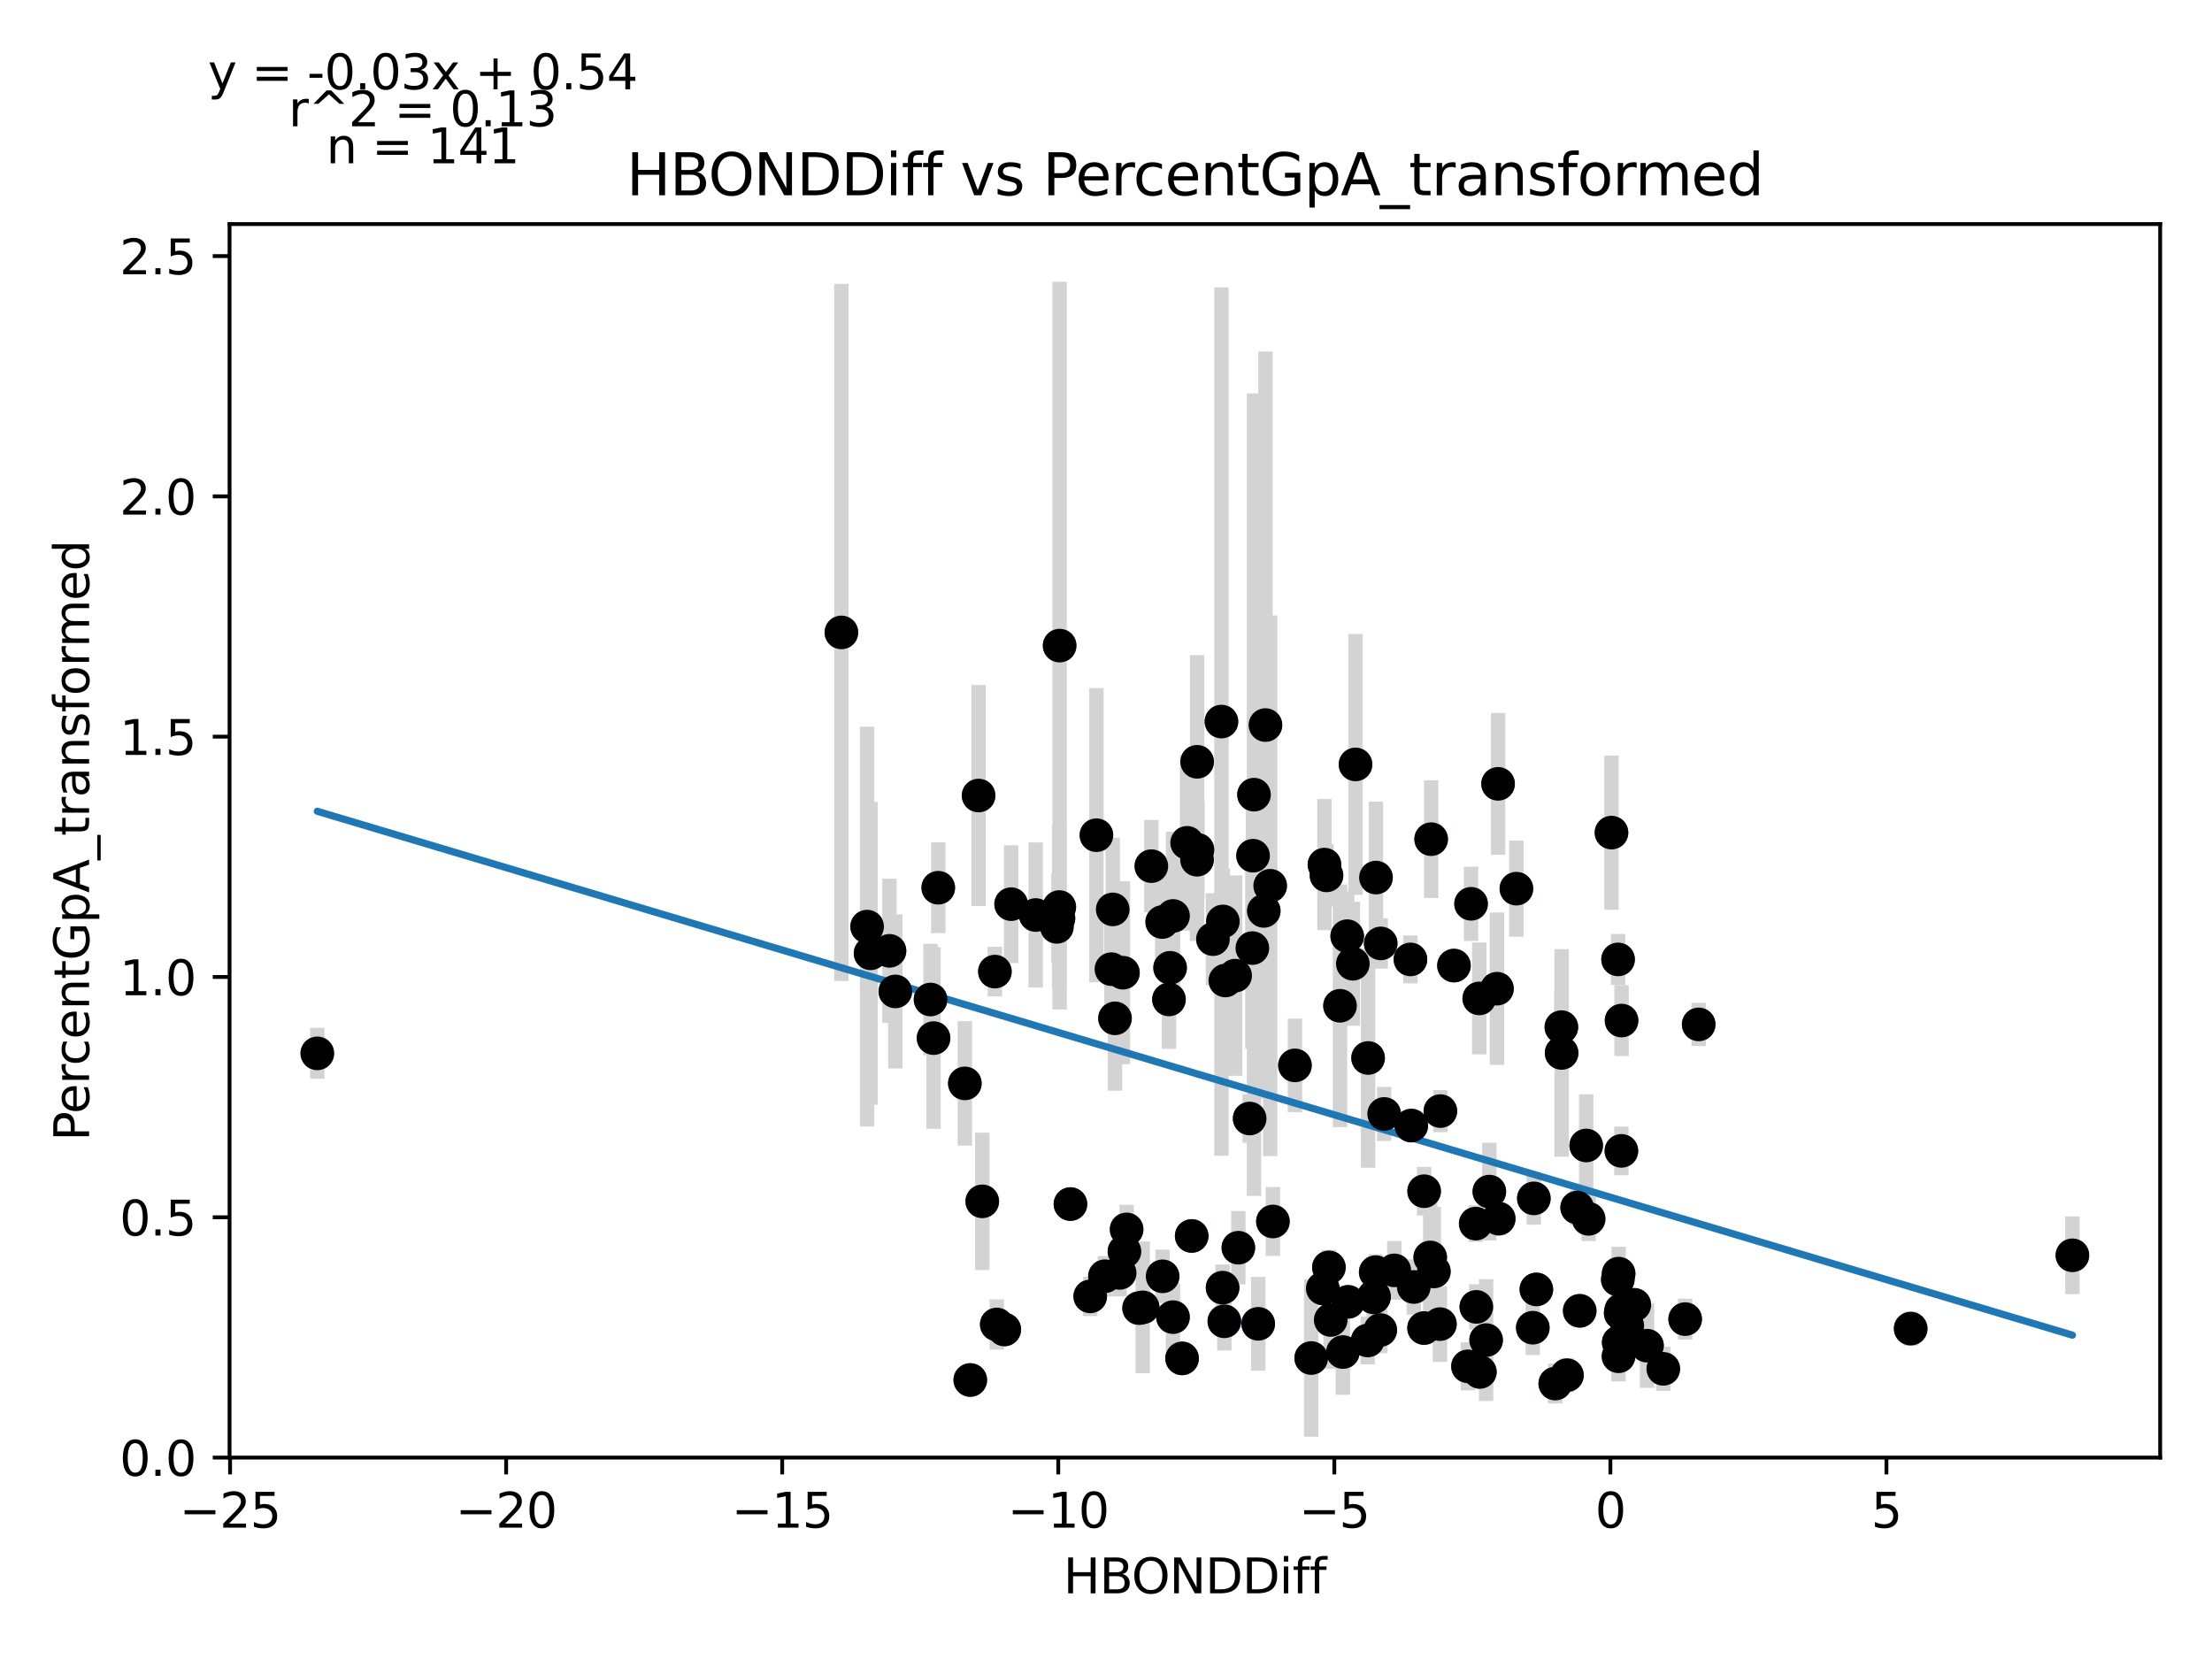 <?xml version="1.0" encoding="utf-8" standalone="no"?>
<!DOCTYPE svg PUBLIC "-//W3C//DTD SVG 1.1//EN"
  "http://www.w3.org/Graphics/SVG/1.1/DTD/svg11.dtd">
<svg xmlns:xlink="http://www.w3.org/1999/xlink" width="460.8pt" height="345.6pt" viewBox="0 0 460.8 345.6" xmlns="http://www.w3.org/2000/svg" version="1.1">
 <defs>
  <style type="text/css">*{stroke-linejoin: round; stroke-linecap: butt}</style>
 </defs>
 <g id="figure_1">
  <g id="patch_1">
   <path d="M 0 345.6 
L 460.8 345.6 
L 460.8 0 
L 0 0 
z
" style="fill: #ffffff"/>
  </g>
  <g id="axes_1">
   <g id="patch_2">
    <path d="M 47.821 303.64 
L 450 303.64 
L 450 46.676 
L 47.821 46.676 
z
" style="fill: #ffffff"/>
   </g>
   <g id="PathCollection_1">
    <defs>
     <path id="m8404f64647" d="M 0 3 
C 0.796 3 1.559 2.684 2.121 2.121 
C 2.684 1.559 3 0.796 3 0 
C 3 -0.796 2.684 -1.559 2.121 -2.121 
C 1.559 -2.684 0.796 -3 0 -3 
C -0.796 -3 -1.559 -2.684 -2.121 -2.121 
C -2.684 -1.559 -3 -0.796 -3 0 
C -3 0.796 -2.684 1.559 -2.121 2.121 
C -1.559 2.684 -0.796 3 0 3 
z
" style="stroke: #1f77b4"/>
    </defs>
    <g clip-path="url(#p2407af372f)">
     <use xlink:href="#m8404f64647" x="249.384" y="158.698" style="fill: #1f77b4; stroke: #1f77b4"/>
     <use xlink:href="#m8404f64647" x="180.637" y="193.028" style="fill: #1f77b4; stroke: #1f77b4"/>
     <use xlink:href="#m8404f64647" x="220.159" y="193.083" style="fill: #1f77b4; stroke: #1f77b4"/>
     <use xlink:href="#m8404f64647" x="220.74" y="134.492" style="fill: #1f77b4; stroke: #1f77b4"/>
     <use xlink:href="#m8404f64647" x="228.404" y="173.989" style="fill: #1f77b4; stroke: #1f77b4"/>
     <use xlink:href="#m8404f64647" x="186.51" y="206.532" style="fill: #1f77b4; stroke: #1f77b4"/>
     <use xlink:href="#m8404f64647" x="203.859" y="165.724" style="fill: #1f77b4; stroke: #1f77b4"/>
     <use xlink:href="#m8404f64647" x="231.802" y="189.443" style="fill: #1f77b4; stroke: #1f77b4"/>
     <use xlink:href="#m8404f64647" x="210.636" y="188.352" style="fill: #1f77b4; stroke: #1f77b4"/>
     <use xlink:href="#m8404f64647" x="181.355" y="198.597" style="fill: #1f77b4; stroke: #1f77b4"/>
     <use xlink:href="#m8404f64647" x="249.453" y="177.028" style="fill: #1f77b4; stroke: #1f77b4"/>
     <use xlink:href="#m8404f64647" x="215.753" y="190.613" style="fill: #1f77b4; stroke: #1f77b4"/>
     <use xlink:href="#m8404f64647" x="185.299" y="198.076" style="fill: #1f77b4; stroke: #1f77b4"/>
     <use xlink:href="#m8404f64647" x="243.753" y="201.609" style="fill: #1f77b4; stroke: #1f77b4"/>
     <use xlink:href="#m8404f64647" x="287.629" y="196.532" style="fill: #1f77b4; stroke: #1f77b4"/>
     <use xlink:href="#m8404f64647" x="193.848" y="208.217" style="fill: #1f77b4; stroke: #1f77b4"/>
     <use xlink:href="#m8404f64647" x="252.68" y="195.639" style="fill: #1f77b4; stroke: #1f77b4"/>
     <use xlink:href="#m8404f64647" x="261.035" y="178.26" style="fill: #1f77b4; stroke: #1f77b4"/>
     <use xlink:href="#m8404f64647" x="175.276" y="131.744" style="fill: #1f77b4; stroke: #1f77b4"/>
     <use xlink:href="#m8404f64647" x="276.336" y="182.358" style="fill: #1f77b4; stroke: #1f77b4"/>
     <use xlink:href="#m8404f64647" x="207.254" y="202.401" style="fill: #1f77b4; stroke: #1f77b4"/>
     <use xlink:href="#m8404f64647" x="232.277" y="212.136" style="fill: #1f77b4; stroke: #1f77b4"/>
     <use xlink:href="#m8404f64647" x="264.602" y="184.523" style="fill: #1f77b4; stroke: #1f77b4"/>
     <use xlink:href="#m8404f64647" x="255.264" y="204.258" style="fill: #1f77b4; stroke: #1f77b4"/>
     <use xlink:href="#m8404f64647" x="263.265" y="189.76" style="fill: #1f77b4; stroke: #1f77b4"/>
     <use xlink:href="#m8404f64647" x="239.85" y="180.432" style="fill: #1f77b4; stroke: #1f77b4"/>
     <use xlink:href="#m8404f64647" x="194.475" y="216.258" style="fill: #1f77b4; stroke: #1f77b4"/>
     <use xlink:href="#m8404f64647" x="260.327" y="233.006" style="fill: #1f77b4; stroke: #1f77b4"/>
     <use xlink:href="#m8404f64647" x="254.745" y="191.953" style="fill: #1f77b4; stroke: #1f77b4"/>
     <use xlink:href="#m8404f64647" x="242.11" y="192.078" style="fill: #1f77b4; stroke: #1f77b4"/>
     <use xlink:href="#m8404f64647" x="222.994" y="250.828" style="fill: #1f77b4; stroke: #1f77b4"/>
     <use xlink:href="#m8404f64647" x="195.457" y="184.93" style="fill: #1f77b4; stroke: #1f77b4"/>
     <use xlink:href="#m8404f64647" x="247.299" y="175.573" style="fill: #1f77b4; stroke: #1f77b4"/>
     <use xlink:href="#m8404f64647" x="294.513" y="268.101" style="fill: #1f77b4; stroke: #1f77b4"/>
     <use xlink:href="#m8404f64647" x="243.517" y="208.201" style="fill: #1f77b4; stroke: #1f77b4"/>
     <use xlink:href="#m8404f64647" x="279.15" y="209.52" style="fill: #1f77b4; stroke: #1f77b4"/>
     <use xlink:href="#m8404f64647" x="237.296" y="272.505" style="fill: #1f77b4; stroke: #1f77b4"/>
     <use xlink:href="#m8404f64647" x="254.448" y="150.315" style="fill: #1f77b4; stroke: #1f77b4"/>
     <use xlink:href="#m8404f64647" x="257.303" y="203.245" style="fill: #1f77b4; stroke: #1f77b4"/>
     <use xlink:href="#m8404f64647" x="282.379" y="159.245" style="fill: #1f77b4; stroke: #1f77b4"/>
     <use xlink:href="#m8404f64647" x="220.669" y="188.955" style="fill: #1f77b4; stroke: #1f77b4"/>
     <use xlink:href="#m8404f64647" x="275.906" y="180.11" style="fill: #1f77b4; stroke: #1f77b4"/>
     <use xlink:href="#m8404f64647" x="280.649" y="195.021" style="fill: #1f77b4; stroke: #1f77b4"/>
     <use xlink:href="#m8404f64647" x="249.359" y="179.097" style="fill: #1f77b4; stroke: #1f77b4"/>
     <use xlink:href="#m8404f64647" x="238.044" y="272.344" style="fill: #1f77b4; stroke: #1f77b4"/>
     <use xlink:href="#m8404f64647" x="260.891" y="197.503" style="fill: #1f77b4; stroke: #1f77b4"/>
     <use xlink:href="#m8404f64647" x="265.172" y="254.457" style="fill: #1f77b4; stroke: #1f77b4"/>
     <use xlink:href="#m8404f64647" x="276.834" y="264.016" style="fill: #1f77b4; stroke: #1f77b4"/>
     <use xlink:href="#m8404f64647" x="319.31" y="276.586" style="fill: #1f77b4; stroke: #1f77b4"/>
     <use xlink:href="#m8404f64647" x="244.367" y="190.81" style="fill: #1f77b4; stroke: #1f77b4"/>
     <use xlink:href="#m8404f64647" x="293.82" y="199.865" style="fill: #1f77b4; stroke: #1f77b4"/>
     <use xlink:href="#m8404f64647" x="320.051" y="268.612" style="fill: #1f77b4; stroke: #1f77b4"/>
     <use xlink:href="#m8404f64647" x="337.075" y="199.865" style="fill: #1f77b4; stroke: #1f77b4"/>
     <use xlink:href="#m8404f64647" x="220.499" y="191.301" style="fill: #1f77b4; stroke: #1f77b4"/>
     <use xlink:href="#m8404f64647" x="263.618" y="151.043" style="fill: #1f77b4; stroke: #1f77b4"/>
     <use xlink:href="#m8404f64647" x="231.529" y="201.893" style="fill: #1f77b4; stroke: #1f77b4"/>
     <use xlink:href="#m8404f64647" x="351.05" y="274.796" style="fill: #1f77b4; stroke: #1f77b4"/>
     <use xlink:href="#m8404f64647" x="286.64" y="182.813" style="fill: #1f77b4; stroke: #1f77b4"/>
     <use xlink:href="#m8404f64647" x="338.998" y="276.185" style="fill: #1f77b4; stroke: #1f77b4"/>
     <use xlink:href="#m8404f64647" x="254.69" y="268.243" style="fill: #1f77b4; stroke: #1f77b4"/>
     <use xlink:href="#m8404f64647" x="298.136" y="174.814" style="fill: #1f77b4; stroke: #1f77b4"/>
     <use xlink:href="#m8404f64647" x="246.249" y="282.976" style="fill: #1f77b4; stroke: #1f77b4"/>
     <use xlink:href="#m8404f64647" x="310.255" y="248.232" style="fill: #1f77b4; stroke: #1f77b4"/>
     <use xlink:href="#m8404f64647" x="326.42" y="286.479" style="fill: #1f77b4; stroke: #1f77b4"/>
     <use xlink:href="#m8404f64647" x="261.23" y="165.545" style="fill: #1f77b4; stroke: #1f77b4"/>
     <use xlink:href="#m8404f64647" x="207.643" y="275.911" style="fill: #1f77b4; stroke: #1f77b4"/>
     <use xlink:href="#m8404f64647" x="255.051" y="275.249" style="fill: #1f77b4; stroke: #1f77b4"/>
     <use xlink:href="#m8404f64647" x="244.357" y="274.383" style="fill: #1f77b4; stroke: #1f77b4"/>
     <use xlink:href="#m8404f64647" x="234.244" y="260.701" style="fill: #1f77b4; stroke: #1f77b4"/>
     <use xlink:href="#m8404f64647" x="204.624" y="250.262" style="fill: #1f77b4; stroke: #1f77b4"/>
     <use xlink:href="#m8404f64647" x="337.796" y="212.601" style="fill: #1f77b4; stroke: #1f77b4"/>
     <use xlink:href="#m8404f64647" x="300.055" y="231.461" style="fill: #1f77b4; stroke: #1f77b4"/>
     <use xlink:href="#m8404f64647" x="230.18" y="265.864" style="fill: #1f77b4; stroke: #1f77b4"/>
     <use xlink:href="#m8404f64647" x="431.719" y="261.502" style="fill: #1f77b4; stroke: #1f77b4"/>
     <use xlink:href="#m8404f64647" x="296.655" y="276.654" style="fill: #1f77b4; stroke: #1f77b4"/>
     <use xlink:href="#m8404f64647" x="305.803" y="284.632" style="fill: #1f77b4; stroke: #1f77b4"/>
     <use xlink:href="#m8404f64647" x="227.114" y="270.055" style="fill: #1f77b4; stroke: #1f77b4"/>
     <use xlink:href="#m8404f64647" x="302.886" y="201.148" style="fill: #1f77b4; stroke: #1f77b4"/>
     <use xlink:href="#m8404f64647" x="284.999" y="220.395" style="fill: #1f77b4; stroke: #1f77b4"/>
     <use xlink:href="#m8404f64647" x="66.102" y="219.433" style="fill: #1f77b4; stroke: #1f77b4"/>
     <use xlink:href="#m8404f64647" x="269.76" y="221.942" style="fill: #1f77b4; stroke: #1f77b4"/>
     <use xlink:href="#m8404f64647" x="262.109" y="275.774" style="fill: #1f77b4; stroke: #1f77b4"/>
     <use xlink:href="#m8404f64647" x="307.548" y="272.249" style="fill: #1f77b4; stroke: #1f77b4"/>
     <use xlink:href="#m8404f64647" x="337.165" y="282.536" style="fill: #1f77b4; stroke: #1f77b4"/>
     <use xlink:href="#m8404f64647" x="353.866" y="213.4" style="fill: #1f77b4; stroke: #1f77b4"/>
     <use xlink:href="#m8404f64647" x="335.702" y="173.446" style="fill: #1f77b4; stroke: #1f77b4"/>
     <use xlink:href="#m8404f64647" x="299.963" y="275.838" style="fill: #1f77b4; stroke: #1f77b4"/>
     <use xlink:href="#m8404f64647" x="330.934" y="253.908" style="fill: #1f77b4; stroke: #1f77b4"/>
     <use xlink:href="#m8404f64647" x="200.996" y="225.691" style="fill: #1f77b4; stroke: #1f77b4"/>
     <use xlink:href="#m8404f64647" x="248.252" y="257.474" style="fill: #1f77b4; stroke: #1f77b4"/>
     <use xlink:href="#m8404f64647" x="234.694" y="256.107" style="fill: #1f77b4; stroke: #1f77b4"/>
     <use xlink:href="#m8404f64647" x="275.559" y="268.407" style="fill: #1f77b4; stroke: #1f77b4"/>
     <use xlink:href="#m8404f64647" x="281.822" y="200.772" style="fill: #1f77b4; stroke: #1f77b4"/>
     <use xlink:href="#m8404f64647" x="337.207" y="279.647" style="fill: #1f77b4; stroke: #1f77b4"/>
     <use xlink:href="#m8404f64647" x="233.929" y="202.633" style="fill: #1f77b4; stroke: #1f77b4"/>
     <use xlink:href="#m8404f64647" x="337.765" y="239.748" style="fill: #1f77b4; stroke: #1f77b4"/>
     <use xlink:href="#m8404f64647" x="284.921" y="279.246" style="fill: #1f77b4; stroke: #1f77b4"/>
     <use xlink:href="#m8404f64647" x="308.284" y="285.803" style="fill: #1f77b4; stroke: #1f77b4"/>
     <use xlink:href="#m8404f64647" x="319.529" y="249.647" style="fill: #1f77b4; stroke: #1f77b4"/>
     <use xlink:href="#m8404f64647" x="280.828" y="271.202" style="fill: #1f77b4; stroke: #1f77b4"/>
     <use xlink:href="#m8404f64647" x="209.211" y="276.956" style="fill: #1f77b4; stroke: #1f77b4"/>
     <use xlink:href="#m8404f64647" x="286.587" y="265.006" style="fill: #1f77b4; stroke: #1f77b4"/>
     <use xlink:href="#m8404f64647" x="323.989" y="288.222" style="fill: #1f77b4; stroke: #1f77b4"/>
     <use xlink:href="#m8404f64647" x="343.104" y="280.33" style="fill: #1f77b4; stroke: #1f77b4"/>
     <use xlink:href="#m8404f64647" x="273.15" y="282.902" style="fill: #1f77b4; stroke: #1f77b4"/>
     <use xlink:href="#m8404f64647" x="293.992" y="234.478" style="fill: #1f77b4; stroke: #1f77b4"/>
     <use xlink:href="#m8404f64647" x="325.264" y="213.971" style="fill: #1f77b4; stroke: #1f77b4"/>
     <use xlink:href="#m8404f64647" x="286.243" y="270.077" style="fill: #1f77b4; stroke: #1f77b4"/>
     <use xlink:href="#m8404f64647" x="296.671" y="248.152" style="fill: #1f77b4; stroke: #1f77b4"/>
     <use xlink:href="#m8404f64647" x="340.457" y="271.825" style="fill: #1f77b4; stroke: #1f77b4"/>
     <use xlink:href="#m8404f64647" x="330.436" y="238.624" style="fill: #1f77b4; stroke: #1f77b4"/>
     <use xlink:href="#m8404f64647" x="307.418" y="254.906" style="fill: #1f77b4; stroke: #1f77b4"/>
     <use xlink:href="#m8404f64647" x="311.844" y="205.963" style="fill: #1f77b4; stroke: #1f77b4"/>
     <use xlink:href="#m8404f64647" x="288.345" y="232.052" style="fill: #1f77b4; stroke: #1f77b4"/>
     <use xlink:href="#m8404f64647" x="337.841" y="273.596" style="fill: #1f77b4; stroke: #1f77b4"/>
     <use xlink:href="#m8404f64647" x="309.586" y="279.167" style="fill: #1f77b4; stroke: #1f77b4"/>
     <use xlink:href="#m8404f64647" x="286.165" y="270.275" style="fill: #1f77b4; stroke: #1f77b4"/>
     <use xlink:href="#m8404f64647" x="337.188" y="265.319" style="fill: #1f77b4; stroke: #1f77b4"/>
     <use xlink:href="#m8404f64647" x="257.972" y="259.923" style="fill: #1f77b4; stroke: #1f77b4"/>
     <use xlink:href="#m8404f64647" x="328.551" y="251.56" style="fill: #1f77b4; stroke: #1f77b4"/>
     <use xlink:href="#m8404f64647" x="337.014" y="266.542" style="fill: #1f77b4; stroke: #1f77b4"/>
     <use xlink:href="#m8404f64647" x="312.211" y="253.87" style="fill: #1f77b4; stroke: #1f77b4"/>
     <use xlink:href="#m8404f64647" x="298.703" y="264.866" style="fill: #1f77b4; stroke: #1f77b4"/>
     <use xlink:href="#m8404f64647" x="398.028" y="276.776" style="fill: #1f77b4; stroke: #1f77b4"/>
     <use xlink:href="#m8404f64647" x="287.534" y="277.071" style="fill: #1f77b4; stroke: #1f77b4"/>
     <use xlink:href="#m8404f64647" x="329.081" y="273.068" style="fill: #1f77b4; stroke: #1f77b4"/>
     <use xlink:href="#m8404f64647" x="346.493" y="285.152" style="fill: #1f77b4; stroke: #1f77b4"/>
     <use xlink:href="#m8404f64647" x="279.752" y="281.656" style="fill: #1f77b4; stroke: #1f77b4"/>
     <use xlink:href="#m8404f64647" x="233.244" y="265.168" style="fill: #1f77b4; stroke: #1f77b4"/>
     <use xlink:href="#m8404f64647" x="306.45" y="188.279" style="fill: #1f77b4; stroke: #1f77b4"/>
     <use xlink:href="#m8404f64647" x="315.895" y="185.123" style="fill: #1f77b4; stroke: #1f77b4"/>
     <use xlink:href="#m8404f64647" x="277.211" y="274.972" style="fill: #1f77b4; stroke: #1f77b4"/>
     <use xlink:href="#m8404f64647" x="202.128" y="287.479" style="fill: #1f77b4; stroke: #1f77b4"/>
     <use xlink:href="#m8404f64647" x="312.077" y="163.287" style="fill: #1f77b4; stroke: #1f77b4"/>
     <use xlink:href="#m8404f64647" x="290.46" y="264.644" style="fill: #1f77b4; stroke: #1f77b4"/>
     <use xlink:href="#m8404f64647" x="337.738" y="272.902" style="fill: #1f77b4; stroke: #1f77b4"/>
     <use xlink:href="#m8404f64647" x="242.193" y="265.882" style="fill: #1f77b4; stroke: #1f77b4"/>
     <use xlink:href="#m8404f64647" x="297.939" y="261.945" style="fill: #1f77b4; stroke: #1f77b4"/>
     <use xlink:href="#m8404f64647" x="325.311" y="219.349" style="fill: #1f77b4; stroke: #1f77b4"/>
     <use xlink:href="#m8404f64647" x="337.616" y="273.552" style="fill: #1f77b4; stroke: #1f77b4"/>
     <use xlink:href="#m8404f64647" x="308.156" y="207.991" style="fill: #1f77b4; stroke: #1f77b4"/>
    </g>
   </g>
   <g id="matplotlib.axis_1">
    <g id="xtick_1">
     <g id="line2d_1">
      <defs>
       <path id="mcb09f33015" d="M 0 0 
L 0 3.5 
" style="stroke: #000000; stroke-width: 0.8"/>
      </defs>
      <g>
       <use xlink:href="#mcb09f33015" x="47.931" y="303.64" style="stroke: #000000; stroke-width: 0.8"/>
      </g>
     </g>
     <g id="text_1">
      <!-- −25 -->
      <g transform="translate(37.378 318.238)scale(0.1 -0.1)">
       <defs>
        <path id="DejaVuSans-2212" d="M 678 2272 
L 4684 2272 
L 4684 1741 
L 678 1741 
L 678 2272 
z
" transform="scale(0.016)"/>
        <path id="DejaVuSans-32" d="M 1228 531 
L 3431 531 
L 3431 0 
L 469 0 
L 469 531 
Q 828 903 1448 1529 
Q 2069 2156 2228 2338 
Q 2531 2678 2651 2914 
Q 2772 3150 2772 3378 
Q 2772 3750 2511 3984 
Q 2250 4219 1831 4219 
Q 1534 4219 1204 4116 
Q 875 4013 500 3803 
L 500 4441 
Q 881 4594 1212 4672 
Q 1544 4750 1819 4750 
Q 2544 4750 2975 4387 
Q 3406 4025 3406 3419 
Q 3406 3131 3298 2873 
Q 3191 2616 2906 2266 
Q 2828 2175 2409 1742 
Q 1991 1309 1228 531 
z
" transform="scale(0.016)"/>
        <path id="DejaVuSans-35" d="M 691 4666 
L 3169 4666 
L 3169 4134 
L 1269 4134 
L 1269 2991 
Q 1406 3038 1543 3061 
Q 1681 3084 1819 3084 
Q 2600 3084 3056 2656 
Q 3513 2228 3513 1497 
Q 3513 744 3044 326 
Q 2575 -91 1722 -91 
Q 1428 -91 1123 -41 
Q 819 9 494 109 
L 494 744 
Q 775 591 1075 516 
Q 1375 441 1709 441 
Q 2250 441 2565 725 
Q 2881 1009 2881 1497 
Q 2881 1984 2565 2268 
Q 2250 2553 1709 2553 
Q 1456 2553 1204 2497 
Q 953 2441 691 2322 
L 691 4666 
z
" transform="scale(0.016)"/>
       </defs>
       <use xlink:href="#DejaVuSans-2212"/>
       <use xlink:href="#DejaVuSans-32" x="83.789"/>
       <use xlink:href="#DejaVuSans-35" x="147.412"/>
      </g>
     </g>
    </g>
    <g id="xtick_2">
     <g id="line2d_2">
      <g>
       <use xlink:href="#mcb09f33015" x="105.439" y="303.64" style="stroke: #000000; stroke-width: 0.8"/>
      </g>
     </g>
     <g id="text_2">
      <!-- −20 -->
      <g transform="translate(94.887 318.238)scale(0.1 -0.1)">
       <defs>
        <path id="DejaVuSans-30" d="M 2034 4250 
Q 1547 4250 1301 3770 
Q 1056 3291 1056 2328 
Q 1056 1369 1301 889 
Q 1547 409 2034 409 
Q 2525 409 2770 889 
Q 3016 1369 3016 2328 
Q 3016 3291 2770 3770 
Q 2525 4250 2034 4250 
z
M 2034 4750 
Q 2819 4750 3233 4129 
Q 3647 3509 3647 2328 
Q 3647 1150 3233 529 
Q 2819 -91 2034 -91 
Q 1250 -91 836 529 
Q 422 1150 422 2328 
Q 422 3509 836 4129 
Q 1250 4750 2034 4750 
z
" transform="scale(0.016)"/>
       </defs>
       <use xlink:href="#DejaVuSans-2212"/>
       <use xlink:href="#DejaVuSans-32" x="83.789"/>
       <use xlink:href="#DejaVuSans-30" x="147.412"/>
      </g>
     </g>
    </g>
    <g id="xtick_3">
     <g id="line2d_3">
      <g>
       <use xlink:href="#mcb09f33015" x="162.948" y="303.64" style="stroke: #000000; stroke-width: 0.8"/>
      </g>
     </g>
     <g id="text_3">
      <!-- −15 -->
      <g transform="translate(152.395 318.238)scale(0.1 -0.1)">
       <defs>
        <path id="DejaVuSans-31" d="M 794 531 
L 1825 531 
L 1825 4091 
L 703 3866 
L 703 4441 
L 1819 4666 
L 2450 4666 
L 2450 531 
L 3481 531 
L 3481 0 
L 794 0 
L 794 531 
z
" transform="scale(0.016)"/>
       </defs>
       <use xlink:href="#DejaVuSans-2212"/>
       <use xlink:href="#DejaVuSans-31" x="83.789"/>
       <use xlink:href="#DejaVuSans-35" x="147.412"/>
      </g>
     </g>
    </g>
    <g id="xtick_4">
     <g id="line2d_4">
      <g>
       <use xlink:href="#mcb09f33015" x="220.456" y="303.64" style="stroke: #000000; stroke-width: 0.8"/>
      </g>
     </g>
     <g id="text_4">
      <!-- −10 -->
      <g transform="translate(209.904 318.238)scale(0.1 -0.1)">
       <use xlink:href="#DejaVuSans-2212"/>
       <use xlink:href="#DejaVuSans-31" x="83.789"/>
       <use xlink:href="#DejaVuSans-30" x="147.412"/>
      </g>
     </g>
    </g>
    <g id="xtick_5">
     <g id="line2d_5">
      <g>
       <use xlink:href="#mcb09f33015" x="277.964" y="303.64" style="stroke: #000000; stroke-width: 0.8"/>
      </g>
     </g>
     <g id="text_5">
      <!-- −5 -->
      <g transform="translate(270.593 318.238)scale(0.1 -0.1)">
       <use xlink:href="#DejaVuSans-2212"/>
       <use xlink:href="#DejaVuSans-35" x="83.789"/>
      </g>
     </g>
    </g>
    <g id="xtick_6">
     <g id="line2d_6">
      <g>
       <use xlink:href="#mcb09f33015" x="335.473" y="303.64" style="stroke: #000000; stroke-width: 0.8"/>
      </g>
     </g>
     <g id="text_6">
      <!-- 0 -->
      <g transform="translate(332.292 318.238)scale(0.1 -0.1)">
       <use xlink:href="#DejaVuSans-30"/>
      </g>
     </g>
    </g>
    <g id="xtick_7">
     <g id="line2d_7">
      <g>
       <use xlink:href="#mcb09f33015" x="392.981" y="303.64" style="stroke: #000000; stroke-width: 0.8"/>
      </g>
     </g>
     <g id="text_7">
      <!-- 5 -->
      <g transform="translate(389.8 318.238)scale(0.1 -0.1)">
       <use xlink:href="#DejaVuSans-35"/>
      </g>
     </g>
    </g>
    <g id="text_8">
     <!-- HBONDDiff -->
     <g transform="translate(221.522 331.917)scale(0.1 -0.1)">
      <defs>
       <path id="DejaVuSans-48" d="M 628 4666 
L 1259 4666 
L 1259 2753 
L 3553 2753 
L 3553 4666 
L 4184 4666 
L 4184 0 
L 3553 0 
L 3553 2222 
L 1259 2222 
L 1259 0 
L 628 0 
L 628 4666 
z
" transform="scale(0.016)"/>
       <path id="DejaVuSans-42" d="M 1259 2228 
L 1259 519 
L 2272 519 
Q 2781 519 3026 730 
Q 3272 941 3272 1375 
Q 3272 1813 3026 2020 
Q 2781 2228 2272 2228 
L 1259 2228 
z
M 1259 4147 
L 1259 2741 
L 2194 2741 
Q 2656 2741 2882 2914 
Q 3109 3088 3109 3444 
Q 3109 3797 2882 3972 
Q 2656 4147 2194 4147 
L 1259 4147 
z
M 628 4666 
L 2241 4666 
Q 2963 4666 3353 4366 
Q 3744 4066 3744 3513 
Q 3744 3084 3544 2831 
Q 3344 2578 2956 2516 
Q 3422 2416 3680 2098 
Q 3938 1781 3938 1306 
Q 3938 681 3513 340 
Q 3088 0 2303 0 
L 628 0 
L 628 4666 
z
" transform="scale(0.016)"/>
       <path id="DejaVuSans-4f" d="M 2522 4238 
Q 1834 4238 1429 3725 
Q 1025 3213 1025 2328 
Q 1025 1447 1429 934 
Q 1834 422 2522 422 
Q 3209 422 3611 934 
Q 4013 1447 4013 2328 
Q 4013 3213 3611 3725 
Q 3209 4238 2522 4238 
z
M 2522 4750 
Q 3503 4750 4090 4092 
Q 4678 3434 4678 2328 
Q 4678 1225 4090 567 
Q 3503 -91 2522 -91 
Q 1538 -91 948 565 
Q 359 1222 359 2328 
Q 359 3434 948 4092 
Q 1538 4750 2522 4750 
z
" transform="scale(0.016)"/>
       <path id="DejaVuSans-4e" d="M 628 4666 
L 1478 4666 
L 3547 763 
L 3547 4666 
L 4159 4666 
L 4159 0 
L 3309 0 
L 1241 3903 
L 1241 0 
L 628 0 
L 628 4666 
z
" transform="scale(0.016)"/>
       <path id="DejaVuSans-44" d="M 1259 4147 
L 1259 519 
L 2022 519 
Q 2988 519 3436 956 
Q 3884 1394 3884 2338 
Q 3884 3275 3436 3711 
Q 2988 4147 2022 4147 
L 1259 4147 
z
M 628 4666 
L 1925 4666 
Q 3281 4666 3915 4102 
Q 4550 3538 4550 2338 
Q 4550 1131 3912 565 
Q 3275 0 1925 0 
L 628 0 
L 628 4666 
z
" transform="scale(0.016)"/>
       <path id="DejaVuSans-69" d="M 603 3500 
L 1178 3500 
L 1178 0 
L 603 0 
L 603 3500 
z
M 603 4863 
L 1178 4863 
L 1178 4134 
L 603 4134 
L 603 4863 
z
" transform="scale(0.016)"/>
       <path id="DejaVuSans-66" d="M 2375 4863 
L 2375 4384 
L 1825 4384 
Q 1516 4384 1395 4259 
Q 1275 4134 1275 3809 
L 1275 3500 
L 2222 3500 
L 2222 3053 
L 1275 3053 
L 1275 0 
L 697 0 
L 697 3053 
L 147 3053 
L 147 3500 
L 697 3500 
L 697 3744 
Q 697 4328 969 4595 
Q 1241 4863 1831 4863 
L 2375 4863 
z
" transform="scale(0.016)"/>
      </defs>
      <use xlink:href="#DejaVuSans-48"/>
      <use xlink:href="#DejaVuSans-42" x="75.195"/>
      <use xlink:href="#DejaVuSans-4f" x="142.049"/>
      <use xlink:href="#DejaVuSans-4e" x="220.76"/>
      <use xlink:href="#DejaVuSans-44" x="295.564"/>
      <use xlink:href="#DejaVuSans-44" x="372.566"/>
      <use xlink:href="#DejaVuSans-69" x="449.568"/>
      <use xlink:href="#DejaVuSans-66" x="477.352"/>
      <use xlink:href="#DejaVuSans-66" x="512.557"/>
     </g>
    </g>
   </g>
   <g id="matplotlib.axis_2">
    <g id="ytick_1">
     <g id="line2d_8">
      <defs>
       <path id="m294a36cd34" d="M 0 0 
L -3.5 0 
" style="stroke: #000000; stroke-width: 0.8"/>
      </defs>
      <g>
       <use xlink:href="#m294a36cd34" x="47.821" y="303.64" style="stroke: #000000; stroke-width: 0.8"/>
      </g>
     </g>
     <g id="text_9">
      <!-- 0.0 -->
      <g transform="translate(24.918 307.439)scale(0.1 -0.1)">
       <defs>
        <path id="DejaVuSans-2e" d="M 684 794 
L 1344 794 
L 1344 0 
L 684 0 
L 684 794 
z
" transform="scale(0.016)"/>
       </defs>
       <use xlink:href="#DejaVuSans-30"/>
       <use xlink:href="#DejaVuSans-2e" x="63.623"/>
       <use xlink:href="#DejaVuSans-30" x="95.41"/>
      </g>
     </g>
    </g>
    <g id="ytick_2">
     <g id="line2d_9">
      <g>
       <use xlink:href="#m294a36cd34" x="47.821" y="253.581" style="stroke: #000000; stroke-width: 0.8"/>
      </g>
     </g>
     <g id="text_10">
      <!-- 0.5 -->
      <g transform="translate(24.918 257.38)scale(0.1 -0.1)">
       <use xlink:href="#DejaVuSans-30"/>
       <use xlink:href="#DejaVuSans-2e" x="63.623"/>
       <use xlink:href="#DejaVuSans-35" x="95.41"/>
      </g>
     </g>
    </g>
    <g id="ytick_3">
     <g id="line2d_10">
      <g>
       <use xlink:href="#m294a36cd34" x="47.821" y="203.522" style="stroke: #000000; stroke-width: 0.8"/>
      </g>
     </g>
     <g id="text_11">
      <!-- 1.0 -->
      <g transform="translate(24.918 207.321)scale(0.1 -0.1)">
       <use xlink:href="#DejaVuSans-31"/>
       <use xlink:href="#DejaVuSans-2e" x="63.623"/>
       <use xlink:href="#DejaVuSans-30" x="95.41"/>
      </g>
     </g>
    </g>
    <g id="ytick_4">
     <g id="line2d_11">
      <g>
       <use xlink:href="#m294a36cd34" x="47.821" y="153.462" style="stroke: #000000; stroke-width: 0.8"/>
      </g>
     </g>
     <g id="text_12">
      <!-- 1.5 -->
      <g transform="translate(24.918 157.262)scale(0.1 -0.1)">
       <use xlink:href="#DejaVuSans-31"/>
       <use xlink:href="#DejaVuSans-2e" x="63.623"/>
       <use xlink:href="#DejaVuSans-35" x="95.41"/>
      </g>
     </g>
    </g>
    <g id="ytick_5">
     <g id="line2d_12">
      <g>
       <use xlink:href="#m294a36cd34" x="47.821" y="103.403" style="stroke: #000000; stroke-width: 0.8"/>
      </g>
     </g>
     <g id="text_13">
      <!-- 2.0 -->
      <g transform="translate(24.918 107.203)scale(0.1 -0.1)">
       <use xlink:href="#DejaVuSans-32"/>
       <use xlink:href="#DejaVuSans-2e" x="63.623"/>
       <use xlink:href="#DejaVuSans-30" x="95.41"/>
      </g>
     </g>
    </g>
    <g id="ytick_6">
     <g id="line2d_13">
      <g>
       <use xlink:href="#m294a36cd34" x="47.821" y="53.344" style="stroke: #000000; stroke-width: 0.8"/>
      </g>
     </g>
     <g id="text_14">
      <!-- 2.5 -->
      <g transform="translate(24.918 57.143)scale(0.1 -0.1)">
       <use xlink:href="#DejaVuSans-32"/>
       <use xlink:href="#DejaVuSans-2e" x="63.623"/>
       <use xlink:href="#DejaVuSans-35" x="95.41"/>
      </g>
     </g>
    </g>
    <g id="text_15">
     <!-- PercentGpA_transformed -->
     <g transform="translate(18.56 237.696)rotate(-90)scale(0.1 -0.1)">
      <defs>
       <path id="DejaVuSans-50" d="M 1259 4147 
L 1259 2394 
L 2053 2394 
Q 2494 2394 2734 2622 
Q 2975 2850 2975 3272 
Q 2975 3691 2734 3919 
Q 2494 4147 2053 4147 
L 1259 4147 
z
M 628 4666 
L 2053 4666 
Q 2838 4666 3239 4311 
Q 3641 3956 3641 3272 
Q 3641 2581 3239 2228 
Q 2838 1875 2053 1875 
L 1259 1875 
L 1259 0 
L 628 0 
L 628 4666 
z
" transform="scale(0.016)"/>
       <path id="DejaVuSans-65" d="M 3597 1894 
L 3597 1613 
L 953 1613 
Q 991 1019 1311 708 
Q 1631 397 2203 397 
Q 2534 397 2845 478 
Q 3156 559 3463 722 
L 3463 178 
Q 3153 47 2828 -22 
Q 2503 -91 2169 -91 
Q 1331 -91 842 396 
Q 353 884 353 1716 
Q 353 2575 817 3079 
Q 1281 3584 2069 3584 
Q 2775 3584 3186 3129 
Q 3597 2675 3597 1894 
z
M 3022 2063 
Q 3016 2534 2758 2815 
Q 2500 3097 2075 3097 
Q 1594 3097 1305 2825 
Q 1016 2553 972 2059 
L 3022 2063 
z
" transform="scale(0.016)"/>
       <path id="DejaVuSans-72" d="M 2631 2963 
Q 2534 3019 2420 3045 
Q 2306 3072 2169 3072 
Q 1681 3072 1420 2755 
Q 1159 2438 1159 1844 
L 1159 0 
L 581 0 
L 581 3500 
L 1159 3500 
L 1159 2956 
Q 1341 3275 1631 3429 
Q 1922 3584 2338 3584 
Q 2397 3584 2469 3576 
Q 2541 3569 2628 3553 
L 2631 2963 
z
" transform="scale(0.016)"/>
       <path id="DejaVuSans-63" d="M 3122 3366 
L 3122 2828 
Q 2878 2963 2633 3030 
Q 2388 3097 2138 3097 
Q 1578 3097 1268 2742 
Q 959 2388 959 1747 
Q 959 1106 1268 751 
Q 1578 397 2138 397 
Q 2388 397 2633 464 
Q 2878 531 3122 666 
L 3122 134 
Q 2881 22 2623 -34 
Q 2366 -91 2075 -91 
Q 1284 -91 818 406 
Q 353 903 353 1747 
Q 353 2603 823 3093 
Q 1294 3584 2113 3584 
Q 2378 3584 2631 3529 
Q 2884 3475 3122 3366 
z
" transform="scale(0.016)"/>
       <path id="DejaVuSans-6e" d="M 3513 2113 
L 3513 0 
L 2938 0 
L 2938 2094 
Q 2938 2591 2744 2837 
Q 2550 3084 2163 3084 
Q 1697 3084 1428 2787 
Q 1159 2491 1159 1978 
L 1159 0 
L 581 0 
L 581 3500 
L 1159 3500 
L 1159 2956 
Q 1366 3272 1645 3428 
Q 1925 3584 2291 3584 
Q 2894 3584 3203 3211 
Q 3513 2838 3513 2113 
z
" transform="scale(0.016)"/>
       <path id="DejaVuSans-74" d="M 1172 4494 
L 1172 3500 
L 2356 3500 
L 2356 3053 
L 1172 3053 
L 1172 1153 
Q 1172 725 1289 603 
Q 1406 481 1766 481 
L 2356 481 
L 2356 0 
L 1766 0 
Q 1100 0 847 248 
Q 594 497 594 1153 
L 594 3053 
L 172 3053 
L 172 3500 
L 594 3500 
L 594 4494 
L 1172 4494 
z
" transform="scale(0.016)"/>
       <path id="DejaVuSans-47" d="M 3809 666 
L 3809 1919 
L 2778 1919 
L 2778 2438 
L 4434 2438 
L 4434 434 
Q 4069 175 3628 42 
Q 3188 -91 2688 -91 
Q 1594 -91 976 548 
Q 359 1188 359 2328 
Q 359 3472 976 4111 
Q 1594 4750 2688 4750 
Q 3144 4750 3555 4637 
Q 3966 4525 4313 4306 
L 4313 3634 
Q 3963 3931 3569 4081 
Q 3175 4231 2741 4231 
Q 1884 4231 1454 3753 
Q 1025 3275 1025 2328 
Q 1025 1384 1454 906 
Q 1884 428 2741 428 
Q 3075 428 3337 486 
Q 3600 544 3809 666 
z
" transform="scale(0.016)"/>
       <path id="DejaVuSans-70" d="M 1159 525 
L 1159 -1331 
L 581 -1331 
L 581 3500 
L 1159 3500 
L 1159 2969 
Q 1341 3281 1617 3432 
Q 1894 3584 2278 3584 
Q 2916 3584 3314 3078 
Q 3713 2572 3713 1747 
Q 3713 922 3314 415 
Q 2916 -91 2278 -91 
Q 1894 -91 1617 61 
Q 1341 213 1159 525 
z
M 3116 1747 
Q 3116 2381 2855 2742 
Q 2594 3103 2138 3103 
Q 1681 3103 1420 2742 
Q 1159 2381 1159 1747 
Q 1159 1113 1420 752 
Q 1681 391 2138 391 
Q 2594 391 2855 752 
Q 3116 1113 3116 1747 
z
" transform="scale(0.016)"/>
       <path id="DejaVuSans-41" d="M 2188 4044 
L 1331 1722 
L 3047 1722 
L 2188 4044 
z
M 1831 4666 
L 2547 4666 
L 4325 0 
L 3669 0 
L 3244 1197 
L 1141 1197 
L 716 0 
L 50 0 
L 1831 4666 
z
" transform="scale(0.016)"/>
       <path id="DejaVuSans-5f" d="M 3263 -1063 
L 3263 -1509 
L -63 -1509 
L -63 -1063 
L 3263 -1063 
z
" transform="scale(0.016)"/>
       <path id="DejaVuSans-61" d="M 2194 1759 
Q 1497 1759 1228 1600 
Q 959 1441 959 1056 
Q 959 750 1161 570 
Q 1363 391 1709 391 
Q 2188 391 2477 730 
Q 2766 1069 2766 1631 
L 2766 1759 
L 2194 1759 
z
M 3341 1997 
L 3341 0 
L 2766 0 
L 2766 531 
Q 2569 213 2275 61 
Q 1981 -91 1556 -91 
Q 1019 -91 701 211 
Q 384 513 384 1019 
Q 384 1609 779 1909 
Q 1175 2209 1959 2209 
L 2766 2209 
L 2766 2266 
Q 2766 2663 2505 2880 
Q 2244 3097 1772 3097 
Q 1472 3097 1187 3025 
Q 903 2953 641 2809 
L 641 3341 
Q 956 3463 1253 3523 
Q 1550 3584 1831 3584 
Q 2591 3584 2966 3190 
Q 3341 2797 3341 1997 
z
" transform="scale(0.016)"/>
       <path id="DejaVuSans-73" d="M 2834 3397 
L 2834 2853 
Q 2591 2978 2328 3040 
Q 2066 3103 1784 3103 
Q 1356 3103 1142 2972 
Q 928 2841 928 2578 
Q 928 2378 1081 2264 
Q 1234 2150 1697 2047 
L 1894 2003 
Q 2506 1872 2764 1633 
Q 3022 1394 3022 966 
Q 3022 478 2636 193 
Q 2250 -91 1575 -91 
Q 1294 -91 989 -36 
Q 684 19 347 128 
L 347 722 
Q 666 556 975 473 
Q 1284 391 1588 391 
Q 1994 391 2212 530 
Q 2431 669 2431 922 
Q 2431 1156 2273 1281 
Q 2116 1406 1581 1522 
L 1381 1569 
Q 847 1681 609 1914 
Q 372 2147 372 2553 
Q 372 3047 722 3315 
Q 1072 3584 1716 3584 
Q 2034 3584 2315 3537 
Q 2597 3491 2834 3397 
z
" transform="scale(0.016)"/>
       <path id="DejaVuSans-6f" d="M 1959 3097 
Q 1497 3097 1228 2736 
Q 959 2375 959 1747 
Q 959 1119 1226 758 
Q 1494 397 1959 397 
Q 2419 397 2687 759 
Q 2956 1122 2956 1747 
Q 2956 2369 2687 2733 
Q 2419 3097 1959 3097 
z
M 1959 3584 
Q 2709 3584 3137 3096 
Q 3566 2609 3566 1747 
Q 3566 888 3137 398 
Q 2709 -91 1959 -91 
Q 1206 -91 779 398 
Q 353 888 353 1747 
Q 353 2609 779 3096 
Q 1206 3584 1959 3584 
z
" transform="scale(0.016)"/>
       <path id="DejaVuSans-6d" d="M 3328 2828 
Q 3544 3216 3844 3400 
Q 4144 3584 4550 3584 
Q 5097 3584 5394 3201 
Q 5691 2819 5691 2113 
L 5691 0 
L 5113 0 
L 5113 2094 
Q 5113 2597 4934 2840 
Q 4756 3084 4391 3084 
Q 3944 3084 3684 2787 
Q 3425 2491 3425 1978 
L 3425 0 
L 2847 0 
L 2847 2094 
Q 2847 2600 2669 2842 
Q 2491 3084 2119 3084 
Q 1678 3084 1418 2786 
Q 1159 2488 1159 1978 
L 1159 0 
L 581 0 
L 581 3500 
L 1159 3500 
L 1159 2956 
Q 1356 3278 1631 3431 
Q 1906 3584 2284 3584 
Q 2666 3584 2933 3390 
Q 3200 3197 3328 2828 
z
" transform="scale(0.016)"/>
       <path id="DejaVuSans-64" d="M 2906 2969 
L 2906 4863 
L 3481 4863 
L 3481 0 
L 2906 0 
L 2906 525 
Q 2725 213 2448 61 
Q 2172 -91 1784 -91 
Q 1150 -91 751 415 
Q 353 922 353 1747 
Q 353 2572 751 3078 
Q 1150 3584 1784 3584 
Q 2172 3584 2448 3432 
Q 2725 3281 2906 2969 
z
M 947 1747 
Q 947 1113 1208 752 
Q 1469 391 1925 391 
Q 2381 391 2643 752 
Q 2906 1113 2906 1747 
Q 2906 2381 2643 2742 
Q 2381 3103 1925 3103 
Q 1469 3103 1208 2742 
Q 947 2381 947 1747 
z
" transform="scale(0.016)"/>
      </defs>
      <use xlink:href="#DejaVuSans-50"/>
      <use xlink:href="#DejaVuSans-65" x="56.678"/>
      <use xlink:href="#DejaVuSans-72" x="118.201"/>
      <use xlink:href="#DejaVuSans-63" x="157.064"/>
      <use xlink:href="#DejaVuSans-65" x="212.045"/>
      <use xlink:href="#DejaVuSans-6e" x="273.568"/>
      <use xlink:href="#DejaVuSans-74" x="336.947"/>
      <use xlink:href="#DejaVuSans-47" x="376.156"/>
      <use xlink:href="#DejaVuSans-70" x="453.646"/>
      <use xlink:href="#DejaVuSans-41" x="517.123"/>
      <use xlink:href="#DejaVuSans-5f" x="585.531"/>
      <use xlink:href="#DejaVuSans-74" x="635.531"/>
      <use xlink:href="#DejaVuSans-72" x="674.74"/>
      <use xlink:href="#DejaVuSans-61" x="715.854"/>
      <use xlink:href="#DejaVuSans-6e" x="777.133"/>
      <use xlink:href="#DejaVuSans-73" x="840.512"/>
      <use xlink:href="#DejaVuSans-66" x="892.611"/>
      <use xlink:href="#DejaVuSans-6f" x="927.816"/>
      <use xlink:href="#DejaVuSans-72" x="988.998"/>
      <use xlink:href="#DejaVuSans-6d" x="1028.361"/>
      <use xlink:href="#DejaVuSans-65" x="1125.773"/>
      <use xlink:href="#DejaVuSans-64" x="1187.297"/>
     </g>
    </g>
   </g>
   <g id="LineCollection_1">
    <path d="M 249.384 180.92 
L 249.384 136.476 
" clip-path="url(#p2407af372f)" style="fill: none; stroke: #d3d3d3; stroke-width: 3"/>
    <path d="M 180.637 234.68 
L 180.637 151.376 
" clip-path="url(#p2407af372f)" style="fill: none; stroke: #d3d3d3; stroke-width: 3"/>
    <path d="M 220.159 196.517 
L 220.159 189.648 
" clip-path="url(#p2407af372f)" style="fill: none; stroke: #d3d3d3; stroke-width: 3"/>
    <path d="M 220.74 210.279 
L 220.74 58.705 
" clip-path="url(#p2407af372f)" style="fill: none; stroke: #d3d3d3; stroke-width: 3"/>
    <path d="M 228.404 204.627 
L 228.404 143.351 
" clip-path="url(#p2407af372f)" style="fill: none; stroke: #d3d3d3; stroke-width: 3"/>
    <path d="M 186.51 222.583 
L 186.51 190.48 
" clip-path="url(#p2407af372f)" style="fill: none; stroke: #d3d3d3; stroke-width: 3"/>
    <path d="M 203.859 188.746 
L 203.859 142.702 
" clip-path="url(#p2407af372f)" style="fill: none; stroke: #d3d3d3; stroke-width: 3"/>
    <path d="M 231.802 204.374 
L 231.802 174.513 
" clip-path="url(#p2407af372f)" style="fill: none; stroke: #d3d3d3; stroke-width: 3"/>
    <path d="M 210.636 200.621 
L 210.636 176.084 
" clip-path="url(#p2407af372f)" style="fill: none; stroke: #d3d3d3; stroke-width: 3"/>
    <path d="M 181.355 230.137 
L 181.355 167.057 
" clip-path="url(#p2407af372f)" style="fill: none; stroke: #d3d3d3; stroke-width: 3"/>
    <path d="M 249.453 187.137 
L 249.453 166.919 
" clip-path="url(#p2407af372f)" style="fill: none; stroke: #d3d3d3; stroke-width: 3"/>
    <path d="M 215.753 205.73 
L 215.753 175.497 
" clip-path="url(#p2407af372f)" style="fill: none; stroke: #d3d3d3; stroke-width: 3"/>
    <path d="M 185.299 213.11 
L 185.299 183.041 
" clip-path="url(#p2407af372f)" style="fill: none; stroke: #d3d3d3; stroke-width: 3"/>
    <path d="M 243.753 206.417 
L 243.753 196.801 
" clip-path="url(#p2407af372f)" style="fill: none; stroke: #d3d3d3; stroke-width: 3"/>
    <path d="M 287.629 201.788 
L 287.629 191.277 
" clip-path="url(#p2407af372f)" style="fill: none; stroke: #d3d3d3; stroke-width: 3"/>
    <path d="M 193.848 219.828 
L 193.848 196.606 
" clip-path="url(#p2407af372f)" style="fill: none; stroke: #d3d3d3; stroke-width: 3"/>
    <path d="M 252.68 205.219 
L 252.68 186.06 
" clip-path="url(#p2407af372f)" style="fill: none; stroke: #d3d3d3; stroke-width: 3"/>
    <path d="M 261.035 193.17 
L 261.035 163.35 
" clip-path="url(#p2407af372f)" style="fill: none; stroke: #d3d3d3; stroke-width: 3"/>
    <path d="M 175.276 204.359 
L 175.276 59.128 
" clip-path="url(#p2407af372f)" style="fill: none; stroke: #d3d3d3; stroke-width: 3"/>
    <path d="M 276.336 188.881 
L 276.336 175.835 
" clip-path="url(#p2407af372f)" style="fill: none; stroke: #d3d3d3; stroke-width: 3"/>
    <path d="M 207.254 207.567 
L 207.254 197.235 
" clip-path="url(#p2407af372f)" style="fill: none; stroke: #d3d3d3; stroke-width: 3"/>
    <path d="M 232.277 227.209 
L 232.277 197.063 
" clip-path="url(#p2407af372f)" style="fill: none; stroke: #d3d3d3; stroke-width: 3"/>
    <path d="M 264.602 240.837 
L 264.602 128.208 
" clip-path="url(#p2407af372f)" style="fill: none; stroke: #d3d3d3; stroke-width: 3"/>
    <path d="M 255.264 223.42 
L 255.264 185.096 
" clip-path="url(#p2407af372f)" style="fill: none; stroke: #d3d3d3; stroke-width: 3"/>
    <path d="M 263.265 200.178 
L 263.265 179.341 
" clip-path="url(#p2407af372f)" style="fill: none; stroke: #d3d3d3; stroke-width: 3"/>
    <path d="M 239.85 190.052 
L 239.85 170.811 
" clip-path="url(#p2407af372f)" style="fill: none; stroke: #d3d3d3; stroke-width: 3"/>
    <path d="M 194.475 235.16 
L 194.475 197.356 
" clip-path="url(#p2407af372f)" style="fill: none; stroke: #d3d3d3; stroke-width: 3"/>
    <path d="M 260.327 238.062 
L 260.327 227.951 
" clip-path="url(#p2407af372f)" style="fill: none; stroke: #d3d3d3; stroke-width: 3"/>
    <path d="M 254.745 203.032 
L 254.745 180.873 
" clip-path="url(#p2407af372f)" style="fill: none; stroke: #d3d3d3; stroke-width: 3"/>
    <path d="M 242.11 202.408 
L 242.11 181.747 
" clip-path="url(#p2407af372f)" style="fill: none; stroke: #d3d3d3; stroke-width: 3"/>
    <path d="M 222.994 254.085 
L 222.994 247.571 
" clip-path="url(#p2407af372f)" style="fill: none; stroke: #d3d3d3; stroke-width: 3"/>
    <path d="M 195.457 194.39 
L 195.457 175.469 
" clip-path="url(#p2407af372f)" style="fill: none; stroke: #d3d3d3; stroke-width: 3"/>
    <path d="M 247.299 193.869 
L 247.299 157.278 
" clip-path="url(#p2407af372f)" style="fill: none; stroke: #d3d3d3; stroke-width: 3"/>
    <path d="M 294.513 273.858 
L 294.513 262.343 
" clip-path="url(#p2407af372f)" style="fill: none; stroke: #d3d3d3; stroke-width: 3"/>
    <path d="M 243.517 218.494 
L 243.517 197.907 
" clip-path="url(#p2407af372f)" style="fill: none; stroke: #d3d3d3; stroke-width: 3"/>
    <path d="M 279.15 234.797 
L 279.15 184.243 
" clip-path="url(#p2407af372f)" style="fill: none; stroke: #d3d3d3; stroke-width: 3"/>
    <path d="M 237.296 275.95 
L 237.296 269.06 
" clip-path="url(#p2407af372f)" style="fill: none; stroke: #d3d3d3; stroke-width: 3"/>
    <path d="M 254.448 240.766 
L 254.448 59.864 
" clip-path="url(#p2407af372f)" style="fill: none; stroke: #d3d3d3; stroke-width: 3"/>
    <path d="M 257.303 224.112 
L 257.303 182.378 
" clip-path="url(#p2407af372f)" style="fill: none; stroke: #d3d3d3; stroke-width: 3"/>
    <path d="M 282.379 186.423 
L 282.379 132.067 
" clip-path="url(#p2407af372f)" style="fill: none; stroke: #d3d3d3; stroke-width: 3"/>
    <path d="M 220.669 206.037 
L 220.669 171.873 
" clip-path="url(#p2407af372f)" style="fill: none; stroke: #d3d3d3; stroke-width: 3"/>
    <path d="M 275.906 193.766 
L 275.906 166.454 
" clip-path="url(#p2407af372f)" style="fill: none; stroke: #d3d3d3; stroke-width: 3"/>
    <path d="M 280.649 204.388 
L 280.649 185.655 
" clip-path="url(#p2407af372f)" style="fill: none; stroke: #d3d3d3; stroke-width: 3"/>
    <path d="M 249.359 196.057 
L 249.359 162.137 
" clip-path="url(#p2407af372f)" style="fill: none; stroke: #d3d3d3; stroke-width: 3"/>
    <path d="M 238.044 286.048 
L 238.044 258.641 
" clip-path="url(#p2407af372f)" style="fill: none; stroke: #d3d3d3; stroke-width: 3"/>
    <path d="M 260.891 218.444 
L 260.891 176.562 
" clip-path="url(#p2407af372f)" style="fill: none; stroke: #d3d3d3; stroke-width: 3"/>
    <path d="M 265.172 261.634 
L 265.172 247.28 
" clip-path="url(#p2407af372f)" style="fill: none; stroke: #d3d3d3; stroke-width: 3"/>
    <path d="M 276.834 267.657 
L 276.834 260.375 
" clip-path="url(#p2407af372f)" style="fill: none; stroke: #d3d3d3; stroke-width: 3"/>
    <path d="M 319.31 282.284 
L 319.31 270.889 
" clip-path="url(#p2407af372f)" style="fill: none; stroke: #d3d3d3; stroke-width: 3"/>
    <path d="M 244.367 208.363 
L 244.367 173.257 
" clip-path="url(#p2407af372f)" style="fill: none; stroke: #d3d3d3; stroke-width: 3"/>
    <path d="M 293.82 204.85 
L 293.82 194.88 
" clip-path="url(#p2407af372f)" style="fill: none; stroke: #d3d3d3; stroke-width: 3"/>
    <path d="M 320.051 270.183 
L 320.051 267.041 
" clip-path="url(#p2407af372f)" style="fill: none; stroke: #d3d3d3; stroke-width: 3"/>
    <path d="M 337.075 205.178 
L 337.075 194.553 
" clip-path="url(#p2407af372f)" style="fill: none; stroke: #d3d3d3; stroke-width: 3"/>
    <path d="M 220.499 200.666 
L 220.499 181.936 
" clip-path="url(#p2407af372f)" style="fill: none; stroke: #d3d3d3; stroke-width: 3"/>
    <path d="M 263.618 228.856 
L 263.618 73.229 
" clip-path="url(#p2407af372f)" style="fill: none; stroke: #d3d3d3; stroke-width: 3"/>
    <path d="M 231.529 211.818 
L 231.529 191.969 
" clip-path="url(#p2407af372f)" style="fill: none; stroke: #d3d3d3; stroke-width: 3"/>
    <path d="M 351.05 279.058 
L 351.05 270.534 
" clip-path="url(#p2407af372f)" style="fill: none; stroke: #d3d3d3; stroke-width: 3"/>
    <path d="M 286.64 198.618 
L 286.64 167.008 
" clip-path="url(#p2407af372f)" style="fill: none; stroke: #d3d3d3; stroke-width: 3"/>
    <path d="M 338.998 281.763 
L 338.998 270.607 
" clip-path="url(#p2407af372f)" style="fill: none; stroke: #d3d3d3; stroke-width: 3"/>
    <path d="M 254.69 273.066 
L 254.69 263.42 
" clip-path="url(#p2407af372f)" style="fill: none; stroke: #d3d3d3; stroke-width: 3"/>
    <path d="M 298.136 187.088 
L 298.136 162.541 
" clip-path="url(#p2407af372f)" style="fill: none; stroke: #d3d3d3; stroke-width: 3"/>
    <path d="M 246.249 284.032 
L 246.249 281.919 
" clip-path="url(#p2407af372f)" style="fill: none; stroke: #d3d3d3; stroke-width: 3"/>
    <path d="M 310.255 258.42 
L 310.255 238.045 
" clip-path="url(#p2407af372f)" style="fill: none; stroke: #d3d3d3; stroke-width: 3"/>
    <path d="M 326.42 289.986 
L 326.42 282.973 
" clip-path="url(#p2407af372f)" style="fill: none; stroke: #d3d3d3; stroke-width: 3"/>
    <path d="M 261.23 249.124 
L 261.23 81.966 
" clip-path="url(#p2407af372f)" style="fill: none; stroke: #d3d3d3; stroke-width: 3"/>
    <path d="M 207.643 281.146 
L 207.643 270.676 
" clip-path="url(#p2407af372f)" style="fill: none; stroke: #d3d3d3; stroke-width: 3"/>
    <path d="M 255.051 281.325 
L 255.051 269.174 
" clip-path="url(#p2407af372f)" style="fill: none; stroke: #d3d3d3; stroke-width: 3"/>
    <path d="M 244.357 281.489 
L 244.357 267.277 
" clip-path="url(#p2407af372f)" style="fill: none; stroke: #d3d3d3; stroke-width: 3"/>
    <path d="M 234.244 265.543 
L 234.244 255.858 
" clip-path="url(#p2407af372f)" style="fill: none; stroke: #d3d3d3; stroke-width: 3"/>
    <path d="M 204.624 264.57 
L 204.624 235.953 
" clip-path="url(#p2407af372f)" style="fill: none; stroke: #d3d3d3; stroke-width: 3"/>
    <path d="M 337.796 219.994 
L 337.796 205.207 
" clip-path="url(#p2407af372f)" style="fill: none; stroke: #d3d3d3; stroke-width: 3"/>
    <path d="M 300.055 235.849 
L 300.055 227.073 
" clip-path="url(#p2407af372f)" style="fill: none; stroke: #d3d3d3; stroke-width: 3"/>
    <path d="M 230.18 270.075 
L 230.18 261.654 
" clip-path="url(#p2407af372f)" style="fill: none; stroke: #d3d3d3; stroke-width: 3"/>
    <path d="M 431.719 269.605 
L 431.719 253.399 
" clip-path="url(#p2407af372f)" style="fill: none; stroke: #d3d3d3; stroke-width: 3"/>
    <path d="M 296.655 277.087 
L 296.655 276.221 
" clip-path="url(#p2407af372f)" style="fill: none; stroke: #d3d3d3; stroke-width: 3"/>
    <path d="M 305.803 289.642 
L 305.803 279.622 
" clip-path="url(#p2407af372f)" style="fill: none; stroke: #d3d3d3; stroke-width: 3"/>
    <path d="M 227.114 274.155 
L 227.114 265.954 
" clip-path="url(#p2407af372f)" style="fill: none; stroke: #d3d3d3; stroke-width: 3"/>
    <path d="M 302.886 202.547 
L 302.886 199.749 
" clip-path="url(#p2407af372f)" style="fill: none; stroke: #d3d3d3; stroke-width: 3"/>
    <path d="M 284.999 243.266 
L 284.999 197.525 
" clip-path="url(#p2407af372f)" style="fill: none; stroke: #d3d3d3; stroke-width: 3"/>
    <path d="M 66.102 224.737 
L 66.102 214.128 
" clip-path="url(#p2407af372f)" style="fill: none; stroke: #d3d3d3; stroke-width: 3"/>
    <path d="M 269.76 231.693 
L 269.76 212.191 
" clip-path="url(#p2407af372f)" style="fill: none; stroke: #d3d3d3; stroke-width: 3"/>
    <path d="M 262.109 285.536 
L 262.109 266.011 
" clip-path="url(#p2407af372f)" style="fill: none; stroke: #d3d3d3; stroke-width: 3"/>
    <path d="M 307.548 276.971 
L 307.548 267.528 
" clip-path="url(#p2407af372f)" style="fill: none; stroke: #d3d3d3; stroke-width: 3"/>
    <path d="M 337.165 287.777 
L 337.165 277.296 
" clip-path="url(#p2407af372f)" style="fill: none; stroke: #d3d3d3; stroke-width: 3"/>
    <path d="M 353.866 217.9 
L 353.866 208.899 
" clip-path="url(#p2407af372f)" style="fill: none; stroke: #d3d3d3; stroke-width: 3"/>
    <path d="M 335.702 189.513 
L 335.702 157.38 
" clip-path="url(#p2407af372f)" style="fill: none; stroke: #d3d3d3; stroke-width: 3"/>
    <path d="M 299.963 283.719 
L 299.963 267.956 
" clip-path="url(#p2407af372f)" style="fill: none; stroke: #d3d3d3; stroke-width: 3"/>
    <path d="M 330.934 258.53 
L 330.934 249.287 
" clip-path="url(#p2407af372f)" style="fill: none; stroke: #d3d3d3; stroke-width: 3"/>
    <path d="M 200.996 238.652 
L 200.996 212.729 
" clip-path="url(#p2407af372f)" style="fill: none; stroke: #d3d3d3; stroke-width: 3"/>
    <path d="M 248.252 259.088 
L 248.252 255.861 
" clip-path="url(#p2407af372f)" style="fill: none; stroke: #d3d3d3; stroke-width: 3"/>
    <path d="M 234.694 261.223 
L 234.694 250.991 
" clip-path="url(#p2407af372f)" style="fill: none; stroke: #d3d3d3; stroke-width: 3"/>
    <path d="M 275.559 271.384 
L 275.559 265.43 
" clip-path="url(#p2407af372f)" style="fill: none; stroke: #d3d3d3; stroke-width: 3"/>
    <path d="M 281.822 213.69 
L 281.822 187.854 
" clip-path="url(#p2407af372f)" style="fill: none; stroke: #d3d3d3; stroke-width: 3"/>
    <path d="M 337.207 280.995 
L 337.207 278.299 
" clip-path="url(#p2407af372f)" style="fill: none; stroke: #d3d3d3; stroke-width: 3"/>
    <path d="M 233.929 221.701 
L 233.929 183.566 
" clip-path="url(#p2407af372f)" style="fill: none; stroke: #d3d3d3; stroke-width: 3"/>
    <path d="M 337.765 244.823 
L 337.765 234.674 
" clip-path="url(#p2407af372f)" style="fill: none; stroke: #d3d3d3; stroke-width: 3"/>
    <path d="M 284.921 284.218 
L 284.921 274.275 
" clip-path="url(#p2407af372f)" style="fill: none; stroke: #d3d3d3; stroke-width: 3"/>
    <path d="M 308.284 288.159 
L 308.284 283.448 
" clip-path="url(#p2407af372f)" style="fill: none; stroke: #d3d3d3; stroke-width: 3"/>
    <path d="M 319.529 255.128 
L 319.529 244.166 
" clip-path="url(#p2407af372f)" style="fill: none; stroke: #d3d3d3; stroke-width: 3"/>
    <path d="M 280.828 272.653 
L 280.828 269.752 
" clip-path="url(#p2407af372f)" style="fill: none; stroke: #d3d3d3; stroke-width: 3"/>
    <path d="M 209.211 279.281 
L 209.211 274.631 
" clip-path="url(#p2407af372f)" style="fill: none; stroke: #d3d3d3; stroke-width: 3"/>
    <path d="M 286.587 268.736 
L 286.587 261.277 
" clip-path="url(#p2407af372f)" style="fill: none; stroke: #d3d3d3; stroke-width: 3"/>
    <path d="M 323.989 292.366 
L 323.989 284.078 
" clip-path="url(#p2407af372f)" style="fill: none; stroke: #d3d3d3; stroke-width: 3"/>
    <path d="M 343.104 289.126 
L 343.104 271.534 
" clip-path="url(#p2407af372f)" style="fill: none; stroke: #d3d3d3; stroke-width: 3"/>
    <path d="M 273.15 299.288 
L 273.15 266.517 
" clip-path="url(#p2407af372f)" style="fill: none; stroke: #d3d3d3; stroke-width: 3"/>
    <path d="M 293.992 234.953 
L 293.992 234.002 
" clip-path="url(#p2407af372f)" style="fill: none; stroke: #d3d3d3; stroke-width: 3"/>
    <path d="M 325.264 221.347 
L 325.264 206.596 
" clip-path="url(#p2407af372f)" style="fill: none; stroke: #d3d3d3; stroke-width: 3"/>
    <path d="M 286.243 275.773 
L 286.243 264.381 
" clip-path="url(#p2407af372f)" style="fill: none; stroke: #d3d3d3; stroke-width: 3"/>
    <path d="M 296.671 253.218 
L 296.671 243.086 
" clip-path="url(#p2407af372f)" style="fill: none; stroke: #d3d3d3; stroke-width: 3"/>
    <path d="M 340.457 273.906 
L 340.457 269.745 
" clip-path="url(#p2407af372f)" style="fill: none; stroke: #d3d3d3; stroke-width: 3"/>
    <path d="M 330.436 249.29 
L 330.436 227.958 
" clip-path="url(#p2407af372f)" style="fill: none; stroke: #d3d3d3; stroke-width: 3"/>
    <path d="M 307.418 258.721 
L 307.418 251.091 
" clip-path="url(#p2407af372f)" style="fill: none; stroke: #d3d3d3; stroke-width: 3"/>
    <path d="M 311.844 221.835 
L 311.844 190.09 
" clip-path="url(#p2407af372f)" style="fill: none; stroke: #d3d3d3; stroke-width: 3"/>
    <path d="M 288.345 237.685 
L 288.345 226.42 
" clip-path="url(#p2407af372f)" style="fill: none; stroke: #d3d3d3; stroke-width: 3"/>
    <path d="M 337.841 282.549 
L 337.841 264.642 
" clip-path="url(#p2407af372f)" style="fill: none; stroke: #d3d3d3; stroke-width: 3"/>
    <path d="M 309.586 291.848 
L 309.586 266.485 
" clip-path="url(#p2407af372f)" style="fill: none; stroke: #d3d3d3; stroke-width: 3"/>
    <path d="M 286.165 275.447 
L 286.165 265.104 
" clip-path="url(#p2407af372f)" style="fill: none; stroke: #d3d3d3; stroke-width: 3"/>
    <path d="M 337.188 270.915 
L 337.188 259.723 
" clip-path="url(#p2407af372f)" style="fill: none; stroke: #d3d3d3; stroke-width: 3"/>
    <path d="M 257.972 267.561 
L 257.972 252.284 
" clip-path="url(#p2407af372f)" style="fill: none; stroke: #d3d3d3; stroke-width: 3"/>
    <path d="M 328.551 255.204 
L 328.551 247.916 
" clip-path="url(#p2407af372f)" style="fill: none; stroke: #d3d3d3; stroke-width: 3"/>
    <path d="M 337.014 270.209 
L 337.014 262.874 
" clip-path="url(#p2407af372f)" style="fill: none; stroke: #d3d3d3; stroke-width: 3"/>
    <path d="M 312.211 257.326 
L 312.211 250.415 
" clip-path="url(#p2407af372f)" style="fill: none; stroke: #d3d3d3; stroke-width: 3"/>
    <path d="M 298.703 278.301 
L 298.703 251.431 
" clip-path="url(#p2407af372f)" style="fill: none; stroke: #d3d3d3; stroke-width: 3"/>
    <path d="M 398.028 280.321 
L 398.028 273.23 
" clip-path="url(#p2407af372f)" style="fill: none; stroke: #d3d3d3; stroke-width: 3"/>
    <path d="M 287.534 281.9 
L 287.534 272.241 
" clip-path="url(#p2407af372f)" style="fill: none; stroke: #d3d3d3; stroke-width: 3"/>
    <path d="M 329.081 275.779 
L 329.081 270.357 
" clip-path="url(#p2407af372f)" style="fill: none; stroke: #d3d3d3; stroke-width: 3"/>
    <path d="M 346.493 289.754 
L 346.493 280.549 
" clip-path="url(#p2407af372f)" style="fill: none; stroke: #d3d3d3; stroke-width: 3"/>
    <path d="M 279.752 290.562 
L 279.752 272.75 
" clip-path="url(#p2407af372f)" style="fill: none; stroke: #d3d3d3; stroke-width: 3"/>
    <path d="M 233.244 270.062 
L 233.244 260.274 
" clip-path="url(#p2407af372f)" style="fill: none; stroke: #d3d3d3; stroke-width: 3"/>
    <path d="M 306.45 196.014 
L 306.45 180.544 
" clip-path="url(#p2407af372f)" style="fill: none; stroke: #d3d3d3; stroke-width: 3"/>
    <path d="M 315.895 195.141 
L 315.895 175.104 
" clip-path="url(#p2407af372f)" style="fill: none; stroke: #d3d3d3; stroke-width: 3"/>
    <path d="M 277.211 285.166 
L 277.211 264.778 
" clip-path="url(#p2407af372f)" style="fill: none; stroke: #d3d3d3; stroke-width: 3"/>
    <path d="M 202.128 289.895 
L 202.128 285.063 
" clip-path="url(#p2407af372f)" style="fill: none; stroke: #d3d3d3; stroke-width: 3"/>
    <path d="M 312.077 178.067 
L 312.077 148.507 
" clip-path="url(#p2407af372f)" style="fill: none; stroke: #d3d3d3; stroke-width: 3"/>
    <path d="M 290.46 270.756 
L 290.46 258.532 
" clip-path="url(#p2407af372f)" style="fill: none; stroke: #d3d3d3; stroke-width: 3"/>
    <path d="M 337.738 276.024 
L 337.738 269.78 
" clip-path="url(#p2407af372f)" style="fill: none; stroke: #d3d3d3; stroke-width: 3"/>
    <path d="M 242.193 271.448 
L 242.193 260.317 
" clip-path="url(#p2407af372f)" style="fill: none; stroke: #d3d3d3; stroke-width: 3"/>
    <path d="M 297.939 274.768 
L 297.939 249.121 
" clip-path="url(#p2407af372f)" style="fill: none; stroke: #d3d3d3; stroke-width: 3"/>
    <path d="M 325.311 240.968 
L 325.311 197.73 
" clip-path="url(#p2407af372f)" style="fill: none; stroke: #d3d3d3; stroke-width: 3"/>
    <path d="M 337.616 281.306 
L 337.616 265.799 
" clip-path="url(#p2407af372f)" style="fill: none; stroke: #d3d3d3; stroke-width: 3"/>
    <path d="M 308.156 219.654 
L 308.156 196.328 
" clip-path="url(#p2407af372f)" style="fill: none; stroke: #d3d3d3; stroke-width: 3"/>
   </g>
   <g id="line2d_14">
    <path d="M 249.384 223.712 
L 66.102 169.006 
L 431.719 278.136 
L 308.156 241.255 
" clip-path="url(#p2407af372f)" style="fill: none; stroke: #1f77b4; stroke-width: 1.5; stroke-linecap: square"/>
   </g>
   <g id="line2d_15">
    <defs>
     <path id="m91ef9eb40f" d="M 0 3 
C 0.796 3 1.559 2.684 2.121 2.121 
C 2.684 1.559 3 0.796 3 0 
C 3 -0.796 2.684 -1.559 2.121 -2.121 
C 1.559 -2.684 0.796 -3 0 -3 
C -0.796 -3 -1.559 -2.684 -2.121 -2.121 
C -2.684 -1.559 -3 -0.796 -3 0 
C -3 0.796 -2.684 1.559 -2.121 2.121 
C -1.559 2.684 -0.796 3 0 3 
z
" style="stroke: #000000"/>
    </defs>
    <g clip-path="url(#p2407af372f)">
     <use xlink:href="#m91ef9eb40f" x="249.384" y="158.698" style="stroke: #000000"/>
     <use xlink:href="#m91ef9eb40f" x="180.637" y="193.028" style="stroke: #000000"/>
     <use xlink:href="#m91ef9eb40f" x="220.159" y="193.083" style="stroke: #000000"/>
     <use xlink:href="#m91ef9eb40f" x="220.74" y="134.492" style="stroke: #000000"/>
     <use xlink:href="#m91ef9eb40f" x="228.404" y="173.989" style="stroke: #000000"/>
     <use xlink:href="#m91ef9eb40f" x="186.51" y="206.532" style="stroke: #000000"/>
     <use xlink:href="#m91ef9eb40f" x="203.859" y="165.724" style="stroke: #000000"/>
     <use xlink:href="#m91ef9eb40f" x="231.802" y="189.443" style="stroke: #000000"/>
     <use xlink:href="#m91ef9eb40f" x="210.636" y="188.352" style="stroke: #000000"/>
     <use xlink:href="#m91ef9eb40f" x="181.355" y="198.597" style="stroke: #000000"/>
     <use xlink:href="#m91ef9eb40f" x="249.453" y="177.028" style="stroke: #000000"/>
     <use xlink:href="#m91ef9eb40f" x="215.753" y="190.613" style="stroke: #000000"/>
     <use xlink:href="#m91ef9eb40f" x="185.299" y="198.076" style="stroke: #000000"/>
     <use xlink:href="#m91ef9eb40f" x="243.753" y="201.609" style="stroke: #000000"/>
     <use xlink:href="#m91ef9eb40f" x="287.629" y="196.532" style="stroke: #000000"/>
     <use xlink:href="#m91ef9eb40f" x="193.848" y="208.217" style="stroke: #000000"/>
     <use xlink:href="#m91ef9eb40f" x="252.68" y="195.639" style="stroke: #000000"/>
     <use xlink:href="#m91ef9eb40f" x="261.035" y="178.26" style="stroke: #000000"/>
     <use xlink:href="#m91ef9eb40f" x="175.276" y="131.744" style="stroke: #000000"/>
     <use xlink:href="#m91ef9eb40f" x="276.336" y="182.358" style="stroke: #000000"/>
     <use xlink:href="#m91ef9eb40f" x="207.254" y="202.401" style="stroke: #000000"/>
     <use xlink:href="#m91ef9eb40f" x="232.277" y="212.136" style="stroke: #000000"/>
     <use xlink:href="#m91ef9eb40f" x="264.602" y="184.523" style="stroke: #000000"/>
     <use xlink:href="#m91ef9eb40f" x="255.264" y="204.258" style="stroke: #000000"/>
     <use xlink:href="#m91ef9eb40f" x="263.265" y="189.76" style="stroke: #000000"/>
     <use xlink:href="#m91ef9eb40f" x="239.85" y="180.432" style="stroke: #000000"/>
     <use xlink:href="#m91ef9eb40f" x="194.475" y="216.258" style="stroke: #000000"/>
     <use xlink:href="#m91ef9eb40f" x="260.327" y="233.006" style="stroke: #000000"/>
     <use xlink:href="#m91ef9eb40f" x="254.745" y="191.953" style="stroke: #000000"/>
     <use xlink:href="#m91ef9eb40f" x="242.11" y="192.078" style="stroke: #000000"/>
     <use xlink:href="#m91ef9eb40f" x="222.994" y="250.828" style="stroke: #000000"/>
     <use xlink:href="#m91ef9eb40f" x="195.457" y="184.93" style="stroke: #000000"/>
     <use xlink:href="#m91ef9eb40f" x="247.299" y="175.573" style="stroke: #000000"/>
     <use xlink:href="#m91ef9eb40f" x="294.513" y="268.101" style="stroke: #000000"/>
     <use xlink:href="#m91ef9eb40f" x="243.517" y="208.201" style="stroke: #000000"/>
     <use xlink:href="#m91ef9eb40f" x="279.15" y="209.52" style="stroke: #000000"/>
     <use xlink:href="#m91ef9eb40f" x="237.296" y="272.505" style="stroke: #000000"/>
     <use xlink:href="#m91ef9eb40f" x="254.448" y="150.315" style="stroke: #000000"/>
     <use xlink:href="#m91ef9eb40f" x="257.303" y="203.245" style="stroke: #000000"/>
     <use xlink:href="#m91ef9eb40f" x="282.379" y="159.245" style="stroke: #000000"/>
     <use xlink:href="#m91ef9eb40f" x="220.669" y="188.955" style="stroke: #000000"/>
     <use xlink:href="#m91ef9eb40f" x="275.906" y="180.11" style="stroke: #000000"/>
     <use xlink:href="#m91ef9eb40f" x="280.649" y="195.021" style="stroke: #000000"/>
     <use xlink:href="#m91ef9eb40f" x="249.359" y="179.097" style="stroke: #000000"/>
     <use xlink:href="#m91ef9eb40f" x="238.044" y="272.344" style="stroke: #000000"/>
     <use xlink:href="#m91ef9eb40f" x="260.891" y="197.503" style="stroke: #000000"/>
     <use xlink:href="#m91ef9eb40f" x="265.172" y="254.457" style="stroke: #000000"/>
     <use xlink:href="#m91ef9eb40f" x="276.834" y="264.016" style="stroke: #000000"/>
     <use xlink:href="#m91ef9eb40f" x="319.31" y="276.586" style="stroke: #000000"/>
     <use xlink:href="#m91ef9eb40f" x="244.367" y="190.81" style="stroke: #000000"/>
     <use xlink:href="#m91ef9eb40f" x="293.82" y="199.865" style="stroke: #000000"/>
     <use xlink:href="#m91ef9eb40f" x="320.051" y="268.612" style="stroke: #000000"/>
     <use xlink:href="#m91ef9eb40f" x="337.075" y="199.865" style="stroke: #000000"/>
     <use xlink:href="#m91ef9eb40f" x="220.499" y="191.301" style="stroke: #000000"/>
     <use xlink:href="#m91ef9eb40f" x="263.618" y="151.043" style="stroke: #000000"/>
     <use xlink:href="#m91ef9eb40f" x="231.529" y="201.893" style="stroke: #000000"/>
     <use xlink:href="#m91ef9eb40f" x="351.05" y="274.796" style="stroke: #000000"/>
     <use xlink:href="#m91ef9eb40f" x="286.64" y="182.813" style="stroke: #000000"/>
     <use xlink:href="#m91ef9eb40f" x="338.998" y="276.185" style="stroke: #000000"/>
     <use xlink:href="#m91ef9eb40f" x="254.69" y="268.243" style="stroke: #000000"/>
     <use xlink:href="#m91ef9eb40f" x="298.136" y="174.814" style="stroke: #000000"/>
     <use xlink:href="#m91ef9eb40f" x="246.249" y="282.976" style="stroke: #000000"/>
     <use xlink:href="#m91ef9eb40f" x="310.255" y="248.232" style="stroke: #000000"/>
     <use xlink:href="#m91ef9eb40f" x="326.42" y="286.479" style="stroke: #000000"/>
     <use xlink:href="#m91ef9eb40f" x="261.23" y="165.545" style="stroke: #000000"/>
     <use xlink:href="#m91ef9eb40f" x="207.643" y="275.911" style="stroke: #000000"/>
     <use xlink:href="#m91ef9eb40f" x="255.051" y="275.249" style="stroke: #000000"/>
     <use xlink:href="#m91ef9eb40f" x="244.357" y="274.383" style="stroke: #000000"/>
     <use xlink:href="#m91ef9eb40f" x="234.244" y="260.701" style="stroke: #000000"/>
     <use xlink:href="#m91ef9eb40f" x="204.624" y="250.262" style="stroke: #000000"/>
     <use xlink:href="#m91ef9eb40f" x="337.796" y="212.601" style="stroke: #000000"/>
     <use xlink:href="#m91ef9eb40f" x="300.055" y="231.461" style="stroke: #000000"/>
     <use xlink:href="#m91ef9eb40f" x="230.18" y="265.864" style="stroke: #000000"/>
     <use xlink:href="#m91ef9eb40f" x="431.719" y="261.502" style="stroke: #000000"/>
     <use xlink:href="#m91ef9eb40f" x="296.655" y="276.654" style="stroke: #000000"/>
     <use xlink:href="#m91ef9eb40f" x="305.803" y="284.632" style="stroke: #000000"/>
     <use xlink:href="#m91ef9eb40f" x="227.114" y="270.055" style="stroke: #000000"/>
     <use xlink:href="#m91ef9eb40f" x="302.886" y="201.148" style="stroke: #000000"/>
     <use xlink:href="#m91ef9eb40f" x="284.999" y="220.395" style="stroke: #000000"/>
     <use xlink:href="#m91ef9eb40f" x="66.102" y="219.433" style="stroke: #000000"/>
     <use xlink:href="#m91ef9eb40f" x="269.76" y="221.942" style="stroke: #000000"/>
     <use xlink:href="#m91ef9eb40f" x="262.109" y="275.774" style="stroke: #000000"/>
     <use xlink:href="#m91ef9eb40f" x="307.548" y="272.249" style="stroke: #000000"/>
     <use xlink:href="#m91ef9eb40f" x="337.165" y="282.536" style="stroke: #000000"/>
     <use xlink:href="#m91ef9eb40f" x="353.866" y="213.4" style="stroke: #000000"/>
     <use xlink:href="#m91ef9eb40f" x="335.702" y="173.446" style="stroke: #000000"/>
     <use xlink:href="#m91ef9eb40f" x="299.963" y="275.838" style="stroke: #000000"/>
     <use xlink:href="#m91ef9eb40f" x="330.934" y="253.908" style="stroke: #000000"/>
     <use xlink:href="#m91ef9eb40f" x="200.996" y="225.691" style="stroke: #000000"/>
     <use xlink:href="#m91ef9eb40f" x="248.252" y="257.474" style="stroke: #000000"/>
     <use xlink:href="#m91ef9eb40f" x="234.694" y="256.107" style="stroke: #000000"/>
     <use xlink:href="#m91ef9eb40f" x="275.559" y="268.407" style="stroke: #000000"/>
     <use xlink:href="#m91ef9eb40f" x="281.822" y="200.772" style="stroke: #000000"/>
     <use xlink:href="#m91ef9eb40f" x="337.207" y="279.647" style="stroke: #000000"/>
     <use xlink:href="#m91ef9eb40f" x="233.929" y="202.633" style="stroke: #000000"/>
     <use xlink:href="#m91ef9eb40f" x="337.765" y="239.748" style="stroke: #000000"/>
     <use xlink:href="#m91ef9eb40f" x="284.921" y="279.246" style="stroke: #000000"/>
     <use xlink:href="#m91ef9eb40f" x="308.284" y="285.803" style="stroke: #000000"/>
     <use xlink:href="#m91ef9eb40f" x="319.529" y="249.647" style="stroke: #000000"/>
     <use xlink:href="#m91ef9eb40f" x="280.828" y="271.202" style="stroke: #000000"/>
     <use xlink:href="#m91ef9eb40f" x="209.211" y="276.956" style="stroke: #000000"/>
     <use xlink:href="#m91ef9eb40f" x="286.587" y="265.006" style="stroke: #000000"/>
     <use xlink:href="#m91ef9eb40f" x="323.989" y="288.222" style="stroke: #000000"/>
     <use xlink:href="#m91ef9eb40f" x="343.104" y="280.33" style="stroke: #000000"/>
     <use xlink:href="#m91ef9eb40f" x="273.15" y="282.902" style="stroke: #000000"/>
     <use xlink:href="#m91ef9eb40f" x="293.992" y="234.478" style="stroke: #000000"/>
     <use xlink:href="#m91ef9eb40f" x="325.264" y="213.971" style="stroke: #000000"/>
     <use xlink:href="#m91ef9eb40f" x="286.243" y="270.077" style="stroke: #000000"/>
     <use xlink:href="#m91ef9eb40f" x="296.671" y="248.152" style="stroke: #000000"/>
     <use xlink:href="#m91ef9eb40f" x="340.457" y="271.825" style="stroke: #000000"/>
     <use xlink:href="#m91ef9eb40f" x="330.436" y="238.624" style="stroke: #000000"/>
     <use xlink:href="#m91ef9eb40f" x="307.418" y="254.906" style="stroke: #000000"/>
     <use xlink:href="#m91ef9eb40f" x="311.844" y="205.963" style="stroke: #000000"/>
     <use xlink:href="#m91ef9eb40f" x="288.345" y="232.052" style="stroke: #000000"/>
     <use xlink:href="#m91ef9eb40f" x="337.841" y="273.596" style="stroke: #000000"/>
     <use xlink:href="#m91ef9eb40f" x="309.586" y="279.167" style="stroke: #000000"/>
     <use xlink:href="#m91ef9eb40f" x="286.165" y="270.275" style="stroke: #000000"/>
     <use xlink:href="#m91ef9eb40f" x="337.188" y="265.319" style="stroke: #000000"/>
     <use xlink:href="#m91ef9eb40f" x="257.972" y="259.923" style="stroke: #000000"/>
     <use xlink:href="#m91ef9eb40f" x="328.551" y="251.56" style="stroke: #000000"/>
     <use xlink:href="#m91ef9eb40f" x="337.014" y="266.542" style="stroke: #000000"/>
     <use xlink:href="#m91ef9eb40f" x="312.211" y="253.87" style="stroke: #000000"/>
     <use xlink:href="#m91ef9eb40f" x="298.703" y="264.866" style="stroke: #000000"/>
     <use xlink:href="#m91ef9eb40f" x="398.028" y="276.776" style="stroke: #000000"/>
     <use xlink:href="#m91ef9eb40f" x="287.534" y="277.071" style="stroke: #000000"/>
     <use xlink:href="#m91ef9eb40f" x="329.081" y="273.068" style="stroke: #000000"/>
     <use xlink:href="#m91ef9eb40f" x="346.493" y="285.152" style="stroke: #000000"/>
     <use xlink:href="#m91ef9eb40f" x="279.752" y="281.656" style="stroke: #000000"/>
     <use xlink:href="#m91ef9eb40f" x="233.244" y="265.168" style="stroke: #000000"/>
     <use xlink:href="#m91ef9eb40f" x="306.45" y="188.279" style="stroke: #000000"/>
     <use xlink:href="#m91ef9eb40f" x="315.895" y="185.123" style="stroke: #000000"/>
     <use xlink:href="#m91ef9eb40f" x="277.211" y="274.972" style="stroke: #000000"/>
     <use xlink:href="#m91ef9eb40f" x="202.128" y="287.479" style="stroke: #000000"/>
     <use xlink:href="#m91ef9eb40f" x="312.077" y="163.287" style="stroke: #000000"/>
     <use xlink:href="#m91ef9eb40f" x="290.46" y="264.644" style="stroke: #000000"/>
     <use xlink:href="#m91ef9eb40f" x="337.738" y="272.902" style="stroke: #000000"/>
     <use xlink:href="#m91ef9eb40f" x="242.193" y="265.882" style="stroke: #000000"/>
     <use xlink:href="#m91ef9eb40f" x="297.939" y="261.945" style="stroke: #000000"/>
     <use xlink:href="#m91ef9eb40f" x="325.311" y="219.349" style="stroke: #000000"/>
     <use xlink:href="#m91ef9eb40f" x="337.616" y="273.552" style="stroke: #000000"/>
     <use xlink:href="#m91ef9eb40f" x="308.156" y="207.991" style="stroke: #000000"/>
    </g>
   </g>
   <g id="patch_3">
    <path d="M 47.821 303.64 
L 47.821 46.676 
" style="fill: none; stroke: #000000; stroke-width: 0.8; stroke-linejoin: miter; stroke-linecap: square"/>
   </g>
   <g id="patch_4">
    <path d="M 450 303.64 
L 450 46.676 
" style="fill: none; stroke: #000000; stroke-width: 0.8; stroke-linejoin: miter; stroke-linecap: square"/>
   </g>
   <g id="patch_5">
    <path d="M 47.821 303.64 
L 450 303.64 
" style="fill: none; stroke: #000000; stroke-width: 0.8; stroke-linejoin: miter; stroke-linecap: square"/>
   </g>
   <g id="patch_6">
    <path d="M 47.821 46.676 
L 450 46.676 
" style="fill: none; stroke: #000000; stroke-width: 0.8; stroke-linejoin: miter; stroke-linecap: square"/>
   </g>
   <g id="text_16">
    <!-- y = -0.03x + 0.54 -->
    <g transform="translate(43.315 18.599)scale(0.1 -0.1)">
     <defs>
      <path id="DejaVuSans-79" d="M 2059 -325 
Q 1816 -950 1584 -1140 
Q 1353 -1331 966 -1331 
L 506 -1331 
L 506 -850 
L 844 -850 
Q 1081 -850 1212 -737 
Q 1344 -625 1503 -206 
L 1606 56 
L 191 3500 
L 800 3500 
L 1894 763 
L 2988 3500 
L 3597 3500 
L 2059 -325 
z
" transform="scale(0.016)"/>
      <path id="DejaVuSans-20" transform="scale(0.016)"/>
      <path id="DejaVuSans-3d" d="M 678 2906 
L 4684 2906 
L 4684 2381 
L 678 2381 
L 678 2906 
z
M 678 1631 
L 4684 1631 
L 4684 1100 
L 678 1100 
L 678 1631 
z
" transform="scale(0.016)"/>
      <path id="DejaVuSans-2d" d="M 313 2009 
L 1997 2009 
L 1997 1497 
L 313 1497 
L 313 2009 
z
" transform="scale(0.016)"/>
      <path id="DejaVuSans-33" d="M 2597 2516 
Q 3050 2419 3304 2112 
Q 3559 1806 3559 1356 
Q 3559 666 3084 287 
Q 2609 -91 1734 -91 
Q 1441 -91 1130 -33 
Q 819 25 488 141 
L 488 750 
Q 750 597 1062 519 
Q 1375 441 1716 441 
Q 2309 441 2620 675 
Q 2931 909 2931 1356 
Q 2931 1769 2642 2001 
Q 2353 2234 1838 2234 
L 1294 2234 
L 1294 2753 
L 1863 2753 
Q 2328 2753 2575 2939 
Q 2822 3125 2822 3475 
Q 2822 3834 2567 4026 
Q 2313 4219 1838 4219 
Q 1578 4219 1281 4162 
Q 984 4106 628 3988 
L 628 4550 
Q 988 4650 1302 4700 
Q 1616 4750 1894 4750 
Q 2613 4750 3031 4423 
Q 3450 4097 3450 3541 
Q 3450 3153 3228 2886 
Q 3006 2619 2597 2516 
z
" transform="scale(0.016)"/>
      <path id="DejaVuSans-78" d="M 3513 3500 
L 2247 1797 
L 3578 0 
L 2900 0 
L 1881 1375 
L 863 0 
L 184 0 
L 1544 1831 
L 300 3500 
L 978 3500 
L 1906 2253 
L 2834 3500 
L 3513 3500 
z
" transform="scale(0.016)"/>
      <path id="DejaVuSans-2b" d="M 2944 4013 
L 2944 2272 
L 4684 2272 
L 4684 1741 
L 2944 1741 
L 2944 0 
L 2419 0 
L 2419 1741 
L 678 1741 
L 678 2272 
L 2419 2272 
L 2419 4013 
L 2944 4013 
z
" transform="scale(0.016)"/>
      <path id="DejaVuSans-34" d="M 2419 4116 
L 825 1625 
L 2419 1625 
L 2419 4116 
z
M 2253 4666 
L 3047 4666 
L 3047 1625 
L 3713 1625 
L 3713 1100 
L 3047 1100 
L 3047 0 
L 2419 0 
L 2419 1100 
L 313 1100 
L 313 1709 
L 2253 4666 
z
" transform="scale(0.016)"/>
     </defs>
     <use xlink:href="#DejaVuSans-79"/>
     <use xlink:href="#DejaVuSans-20" x="59.18"/>
     <use xlink:href="#DejaVuSans-3d" x="90.967"/>
     <use xlink:href="#DejaVuSans-20" x="174.756"/>
     <use xlink:href="#DejaVuSans-2d" x="206.543"/>
     <use xlink:href="#DejaVuSans-30" x="242.627"/>
     <use xlink:href="#DejaVuSans-2e" x="306.25"/>
     <use xlink:href="#DejaVuSans-30" x="338.037"/>
     <use xlink:href="#DejaVuSans-33" x="401.66"/>
     <use xlink:href="#DejaVuSans-78" x="465.283"/>
     <use xlink:href="#DejaVuSans-20" x="524.463"/>
     <use xlink:href="#DejaVuSans-2b" x="556.25"/>
     <use xlink:href="#DejaVuSans-20" x="640.039"/>
     <use xlink:href="#DejaVuSans-30" x="671.826"/>
     <use xlink:href="#DejaVuSans-2e" x="735.449"/>
     <use xlink:href="#DejaVuSans-35" x="767.236"/>
     <use xlink:href="#DejaVuSans-34" x="830.859"/>
    </g>
   </g>
   <g id="text_17">
    <!-- r^2 = 0.13 -->
    <g transform="translate(60.112 26.308)scale(0.1 -0.1)">
     <defs>
      <path id="DejaVuSans-5e" d="M 2988 4666 
L 4684 2925 
L 4056 2925 
L 2681 4159 
L 1306 2925 
L 678 2925 
L 2375 4666 
L 2988 4666 
z
" transform="scale(0.016)"/>
     </defs>
     <use xlink:href="#DejaVuSans-72"/>
     <use xlink:href="#DejaVuSans-5e" x="41.113"/>
     <use xlink:href="#DejaVuSans-32" x="124.902"/>
     <use xlink:href="#DejaVuSans-20" x="188.525"/>
     <use xlink:href="#DejaVuSans-3d" x="220.312"/>
     <use xlink:href="#DejaVuSans-20" x="304.102"/>
     <use xlink:href="#DejaVuSans-30" x="335.889"/>
     <use xlink:href="#DejaVuSans-2e" x="399.512"/>
     <use xlink:href="#DejaVuSans-31" x="431.299"/>
     <use xlink:href="#DejaVuSans-33" x="494.922"/>
    </g>
   </g>
   <g id="text_18">
    <!-- n = 141 -->
    <g transform="translate(67.959 34.017)scale(0.1 -0.1)">
     <use xlink:href="#DejaVuSans-6e"/>
     <use xlink:href="#DejaVuSans-20" x="63.379"/>
     <use xlink:href="#DejaVuSans-3d" x="95.166"/>
     <use xlink:href="#DejaVuSans-20" x="178.955"/>
     <use xlink:href="#DejaVuSans-31" x="210.742"/>
     <use xlink:href="#DejaVuSans-34" x="274.365"/>
     <use xlink:href="#DejaVuSans-31" x="337.988"/>
    </g>
   </g>
   <g id="text_19">
    <!-- HBONDDiff vs PercentGpA_transformed -->
    <g transform="translate(130.507 40.676)scale(0.12 -0.12)">
     <defs>
      <path id="DejaVuSans-76" d="M 191 3500 
L 800 3500 
L 1894 563 
L 2988 3500 
L 3597 3500 
L 2284 0 
L 1503 0 
L 191 3500 
z
" transform="scale(0.016)"/>
     </defs>
     <use xlink:href="#DejaVuSans-48"/>
     <use xlink:href="#DejaVuSans-42" x="75.195"/>
     <use xlink:href="#DejaVuSans-4f" x="142.049"/>
     <use xlink:href="#DejaVuSans-4e" x="220.76"/>
     <use xlink:href="#DejaVuSans-44" x="295.564"/>
     <use xlink:href="#DejaVuSans-44" x="372.566"/>
     <use xlink:href="#DejaVuSans-69" x="449.568"/>
     <use xlink:href="#DejaVuSans-66" x="477.352"/>
     <use xlink:href="#DejaVuSans-66" x="512.557"/>
     <use xlink:href="#DejaVuSans-20" x="547.762"/>
     <use xlink:href="#DejaVuSans-76" x="579.549"/>
     <use xlink:href="#DejaVuSans-73" x="638.729"/>
     <use xlink:href="#DejaVuSans-20" x="690.828"/>
     <use xlink:href="#DejaVuSans-50" x="722.615"/>
     <use xlink:href="#DejaVuSans-65" x="779.293"/>
     <use xlink:href="#DejaVuSans-72" x="840.816"/>
     <use xlink:href="#DejaVuSans-63" x="879.68"/>
     <use xlink:href="#DejaVuSans-65" x="934.66"/>
     <use xlink:href="#DejaVuSans-6e" x="996.184"/>
     <use xlink:href="#DejaVuSans-74" x="1059.562"/>
     <use xlink:href="#DejaVuSans-47" x="1098.771"/>
     <use xlink:href="#DejaVuSans-70" x="1176.262"/>
     <use xlink:href="#DejaVuSans-41" x="1239.738"/>
     <use xlink:href="#DejaVuSans-5f" x="1308.146"/>
     <use xlink:href="#DejaVuSans-74" x="1358.146"/>
     <use xlink:href="#DejaVuSans-72" x="1397.355"/>
     <use xlink:href="#DejaVuSans-61" x="1438.469"/>
     <use xlink:href="#DejaVuSans-6e" x="1499.748"/>
     <use xlink:href="#DejaVuSans-73" x="1563.127"/>
     <use xlink:href="#DejaVuSans-66" x="1615.227"/>
     <use xlink:href="#DejaVuSans-6f" x="1650.432"/>
     <use xlink:href="#DejaVuSans-72" x="1711.613"/>
     <use xlink:href="#DejaVuSans-6d" x="1750.977"/>
     <use xlink:href="#DejaVuSans-65" x="1848.389"/>
     <use xlink:href="#DejaVuSans-64" x="1909.912"/>
    </g>
   </g>
  </g>
 </g>
 <defs>
  <clipPath id="p2407af372f">
   <rect x="47.821" y="46.676" width="402.179" height="256.964"/>
  </clipPath>
 </defs>
</svg>
